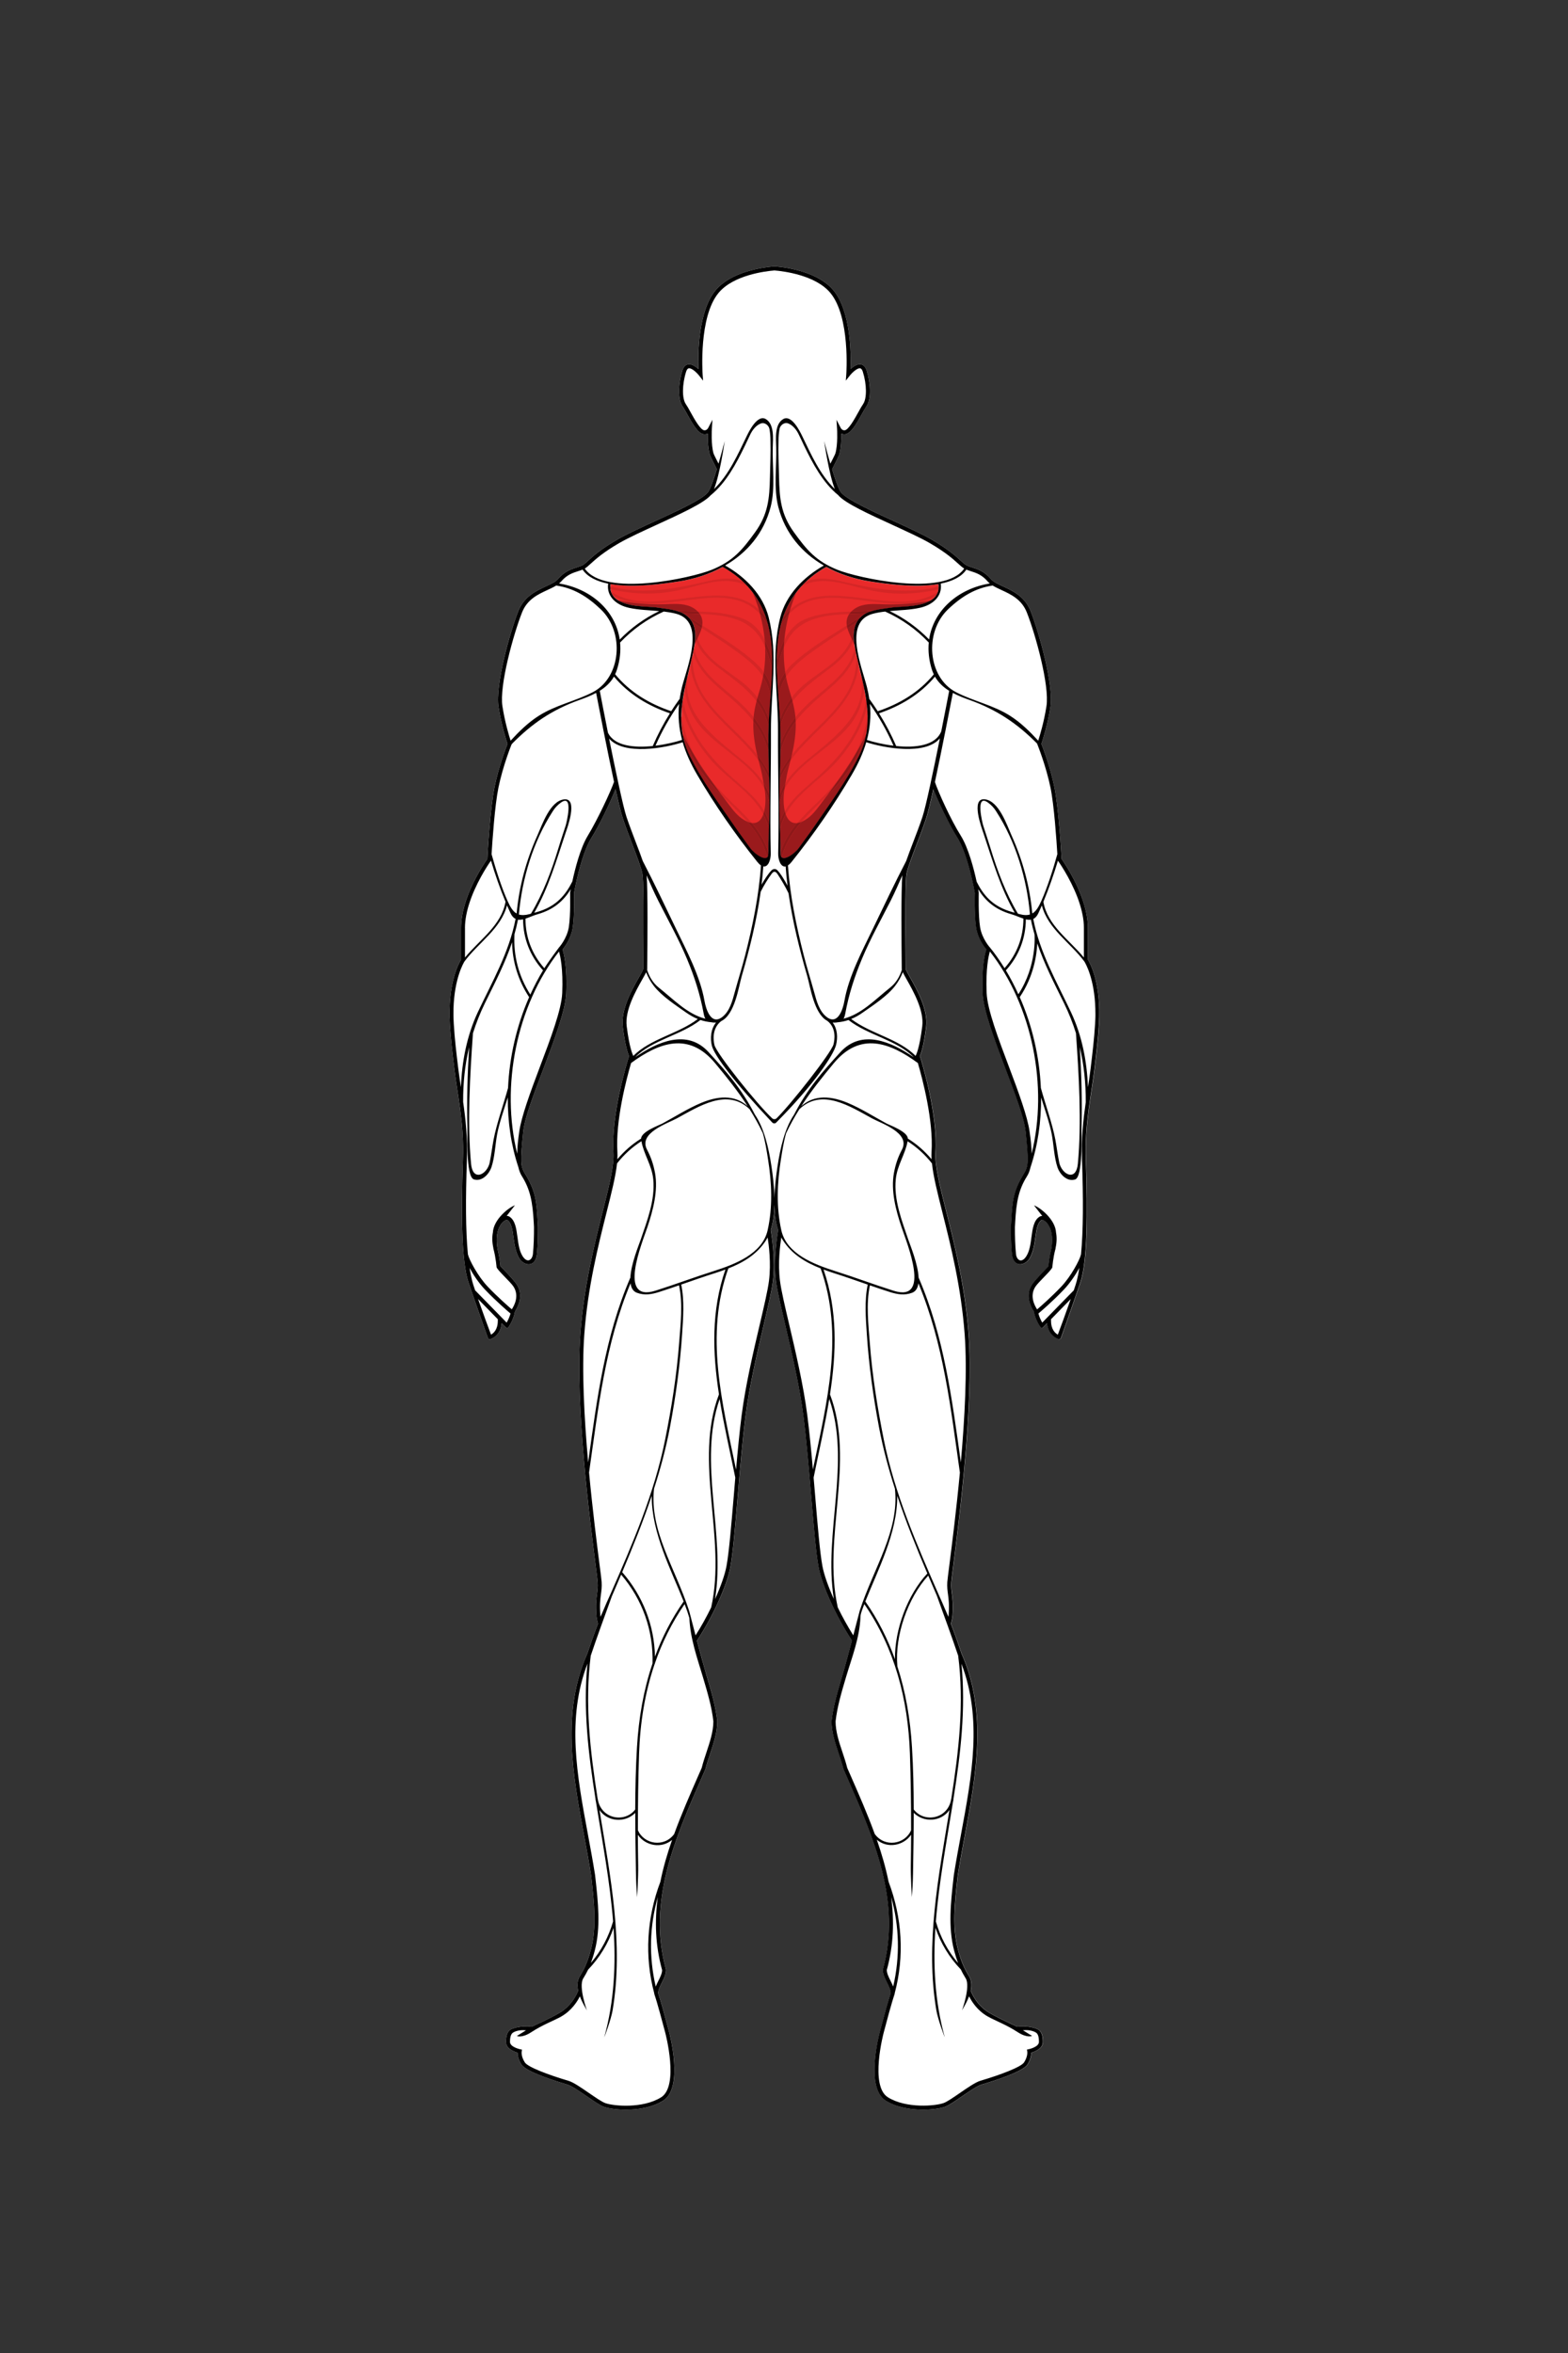 <?xml version="1.0" encoding="utf-8"?>
<!-- Generator: Adobe Illustrator 26.0.1, SVG Export Plug-In . SVG Version: 6.00 Build 0)  -->
<svg version="1.1" id="Layer_1" xmlns="http://www.w3.org/2000/svg" xmlns:xlink="http://www.w3.org/1999/xlink" x="0px" y="0px"
	 viewBox="0 0 432 648" style="enable-background:new 0 0 432 648;" xml:space="preserve">
<rect x="0" y="0" width="432" height="648" fill="#333333" stroke="none"/>
<style type="text/css">
	.st0{display:none;opacity:0.5;fill:none;stroke:#231F20;stroke-width:0.05;stroke-miterlimit:10;}
	.st1{fill:#FFFFFF;}
	.st2{fill:#E92A2A;}
	.st3{fill:#D52626;}
	.st4{fill:#9A1A1C;}
	.st5{fill:#8D1819;}
</style>
<path class="st0" d="M418.44,444.92c-2.94,1.51-8.31,5.17-9.04,17.27"/>
<g>
	<g id="White_00000021094159601099754920000007660171979430566028_">
		<path class="st1" d="M299.72,264.28v-8.71c0-8.5-6.36-17.76-7.25-19.02c-0.09-1.63-0.79-14-1.99-19.84
			c-1.13-5.51-3.16-10.79-3.57-11.85c0.32-0.94,1.7-5.12,2.49-10.22c0.92-5.87-3.07-20.28-5.46-26.35c-1.59-4.03-4.9-5.56-7.57-6.79
			c-1.44-0.66-2.69-1.24-3.39-2.06c-1.8-2.1-3.59-2.67-5.17-3.18c-0.41-0.13-0.82-0.26-1.2-0.42c-0.61-0.24-1.14-0.73-1.96-1.47
			c-1.38-1.25-3.47-3.15-7.93-5.74c-2.58-1.5-6.41-3.25-10.46-5.11c-6.07-2.78-12.95-5.93-14.55-7.92c-0.65-0.81-1.6-3.52-2.46-6.36
			c0.49-0.97,1.84-3.64,1.96-4.06c0.52-1.81,0.58-4.28,0.56-5.78c0.3,0.14,0.67,0.22,1.11,0.17c1.49-0.18,2.89-2.5,4.56-5.52
			c0.47-0.85,0.91-1.65,1.25-2.13c1.45-2.07,1.13-6.54,0.07-9.89c-0.31-0.98-0.83-1.54-1.56-1.68c-0.99-0.18-2.09,0.57-2.87,1.29
			c0.15-4.18,0.09-15.92-4.73-21.71c-4.15-4.98-12.46-6.22-15.6-6.52h-1.24c-3.15,0.3-11.45,1.54-15.6,6.52
			c-4.82,5.79-4.87,17.53-4.73,21.71c-0.78-0.72-1.87-1.47-2.87-1.29c-0.73,0.13-1.25,0.7-1.56,1.68c-1.06,3.35-1.37,7.82,0.07,9.89
			c0.34,0.49,0.78,1.28,1.25,2.13c1.67,3.02,3.07,5.34,4.56,5.52c0.44,0.05,0.81-0.03,1.11-0.17c-0.02,1.5,0.04,3.97,0.56,5.78
			c0.12,0.41,1.45,3.04,1.95,4.03c-0.87,2.85-1.81,5.58-2.47,6.39c-1.61,1.99-8.49,5.14-14.55,7.92c-4.05,1.86-7.88,3.61-10.46,5.11
			c-4.46,2.59-6.55,4.48-7.93,5.74c-0.81,0.74-1.35,1.23-1.96,1.47c-0.38,0.15-0.79,0.28-1.2,0.42c-1.58,0.51-3.37,1.08-5.17,3.18
			c-0.7,0.82-1.95,1.39-3.39,2.06c-2.66,1.23-5.98,2.76-7.57,6.79c-2.39,6.08-6.38,20.48-5.46,26.35c0.8,5.1,2.17,9.29,2.49,10.22
			c-0.42,1.06-2.44,6.34-3.57,11.85c-1.2,5.84-1.91,18.21-1.99,19.84c-0.9,1.26-7.25,10.52-7.25,19.02v8.71
			c-0.6,0.98-3.75,6.66-3.08,17.75c0.26,4.25,0.73,8.17,1.24,12.32c0.9,7.39,2.72,15.03,2.37,24.92
			c-0.53,15.08-0.4,27.99,1.47,33.73c0.81,2.47,5.18,14.88,5.38,15.4c0,0,0.17,0.57,0.72,0.4c0.03-0.01,2.79-0.79,3.09-4.42
			l1.15,1.17c0.2,0.21,0.54,0.18,0.71-0.05l0.05-0.08c0.09-0.12,1.37-1.95,1.76-4.24c0.81-1.25,2.46-4.43,0.47-7.47
			c-0.82-1.26-3.8-4.31-4.49-5.01c-0.05-0.63-0.25-2.59-0.78-4.72c-0.46-2.59-0.19-4.52,0.39-5.85c0.16-0.32,0.34-0.64,0.53-0.95
			c0.45-0.63,0.98-1.03,1.48-1.22c0.13-0.05,0.2-0.03,0.28,0.02c1.17,0.75,1.44,2.76,1.72,4.88c0.27,1.99,0.62,4,1.56,5.64
			c1.15,2.03,4.44,2.79,4.87-1.08c0.3-2.75,0.3-6.13,0.29-7.57l-0.08-1.45c-0.31-5.52-0.51-8.34-3.48-13.16
			c-1.3-2.11-1.32-3.29-0.5-11.5c0.4-4,2.96-10.52,5.58-17.43c2.98-7.9,6.07-16.06,6.27-20.79c0.31-7.34-0.66-10.98-1.01-12.04
			c0.62-0.74,2.35-3.04,2.81-6c0.55-3.45,0.38-9.44,0.36-9.59c0.02-0.1,1.83-10.45,4.81-15.19c2.2-3.5,5.18-9.72,6.63-13.42
			c0.81,3.67,1.52,6.65,1.99,8.05c0.74,2.21,1.67,4.67,2.58,7.05c1.29,3.39,2.52,6.6,2.83,8.27c0.31,1.64,0.39,9.97,0.24,24.75
			c-0.01,0.77-0.01,1.28-0.01,1.43c-0.03,0.28-0.65,1.39-1.21,2.37c-1.88,3.32-5.01,8.87-4.43,13.56c0.65,5.23,1.44,7.42,1.73,8.07
			c-0.59,1.89-4.97,16.2-4.3,26.52c0.23,3.6-1.18,9.22-2.97,16.33c-2.31,9.17-5.18,20.58-6.15,33.75
			c-1.44,19.48,2.66,51.48,4.2,63.53c0.33,2.58,0.55,4.28,0.58,4.8c0.08,1.27-0.04,2.15-0.18,3.17c-0.19,1.38-0.4,2.95-0.18,5.89
			c0.05,0.67,0.2,1.46,0.45,2.35c-1.09,2.81-2.08,5.61-2.94,8.2c-7.21,16.22-4,33.45-0.9,50.11c0.67,3.61,1.37,7.35,1.94,11
			l0.09,0.84c0.73,6.58,1.49,13.38-0.15,19.6c-0.83,3.15-1.7,4.99-2.35,6.13c0,0-0.01,0.01-0.01,0.01
			c-0.06,0.05-0.08,0.11-0.09,0.17c-0.15,0.26-0.29,0.49-0.4,0.68c-0.11,0.19-0.21,0.35-0.29,0.48c-0.66,1.19-0.66,2.54-0.38,3.85
			c-0.19,0.51-1.62,4.1-5.25,6.16c-3.41,1.93-6.46,3.22-7.55,3.76c-2.55-0.41-5.55,0.37-6.15,1.02c-0.46,0.49-0.93,1.25-0.93,3.15
			c0,1.84,2.21,2.68,3.2,2.96c0,0.66,0.16,1.87,1.06,3.27c1.29,2,9.28,4.53,12.66,5.52c1.15,0.34,3.38,1.87,5.35,3.22
			c1.85,1.27,3.6,2.47,4.67,2.88c1.09,0.41,3.4,0.81,6.11,0.81c3.32,0,7.23-0.59,10.26-2.48c5.71-3.57,1.78-18.39,1.61-19.02
			c-0.2-0.74-0.42-1.56-0.65-2.41c-0.71-2.68-1.52-5.71-2.34-8.17c0.03-0.93,0.51-1.9,1.03-2.93c0.56-1.12,1.14-2.29,1.14-3.5
			l-0.02-0.14c-5.16-18.58,2.5-36.05,9.92-52.94l0.95-2.18c0.36-1.43,0.84-2.89,1.32-4.3c0.96-2.89,1.96-5.88,1.96-8.92
			c-0.46-4.14-1.66-8.19-2.93-12.47c-0.76-2.54-1.77-6.29-2.67-9.7c4.41-6.72,8.29-15.26,9.22-20.35c0.7-3.79,1.3-10.97,2-19.27
			c0.62-7.34,1.32-15.66,2.17-22.3c1.05-8.2,3.22-17.45,4.97-24.89c1.19-5.09,2.22-9.48,2.56-12.13c0.75-5.86-0.34-12.74-0.59-14.17
			c0.68-2.1,0.97-4.49,1.03-6.92c0.06,2.43,0.35,4.82,1.03,6.92c-0.25,1.43-1.33,8.31-0.59,14.17c0.34,2.65,1.37,7.04,2.56,12.13
			c1.74,7.44,3.91,16.69,4.97,24.89c0.85,6.64,1.55,14.96,2.17,22.3c0.7,8.31,1.3,15.48,2,19.27c0.93,5.08,4.8,13.61,9.2,20.32
			c-0.94,3.56-1.98,7.42-2.67,9.73c-1.27,4.28-2.47,8.33-2.93,12.47c0,3.04,0.99,6.03,1.96,8.92c0.47,1.41,0.96,2.88,1.32,4.3
			l0.95,2.18c7.41,16.89,15.08,34.36,9.92,52.94l-0.02,0.14c0,1.21,0.58,2.38,1.14,3.5c0.51,1.03,1,2,1.03,2.93
			c-0.82,2.47-1.62,5.5-2.34,8.17c-0.23,0.86-0.45,1.68-0.65,2.41c-0.17,0.63-4.1,15.45,1.61,19.02c3.02,1.89,6.94,2.48,10.26,2.48
			c2.71,0,5.01-0.4,6.11-0.81c1.07-0.4,2.82-1.6,4.67-2.88c1.96-1.35,4.19-2.88,5.35-3.22c3.38-0.99,11.37-3.52,12.66-5.52
			c0.9-1.4,1.06-2.62,1.06-3.27c0.99-0.28,3.2-1.12,3.2-2.96c0-1.91-0.47-2.66-0.93-3.15c-0.61-0.65-3.6-1.43-6.15-1.02
			c-1.09-0.55-4.14-1.83-7.55-3.76c-3.63-2.06-5.06-5.65-5.25-6.16c0.28-1.31,0.27-2.67-0.38-3.85c-0.08-0.14-0.17-0.3-0.29-0.48
			c-0.12-0.19-0.25-0.42-0.4-0.68c-0.01-0.06-0.03-0.12-0.09-0.17c0,0-0.01-0.01-0.01-0.01c-0.64-1.15-1.52-2.99-2.35-6.13
			c-1.64-6.22-0.88-13.02-0.15-19.6l0.09-0.84c0.58-3.65,1.27-7.39,1.94-11c3.1-16.66,6.31-33.89-0.9-50.11
			c-0.86-2.59-1.85-5.38-2.93-8.19c0.25-0.89,0.41-1.69,0.46-2.36c0.21-2.94,0-4.51-0.18-5.89c-0.14-1.02-0.25-1.89-0.18-3.17
			c0.03-0.52,0.25-2.22,0.58-4.8c1.54-12.05,5.64-44.05,4.2-63.53c-0.97-13.17-3.84-24.58-6.15-33.75
			c-1.79-7.11-3.21-12.73-2.97-16.33c0.67-10.32-3.7-24.63-4.3-26.52c0.29-0.66,1.08-2.84,1.73-8.07
			c0.58-4.69-2.56-10.24-4.43-13.56c-0.55-0.98-1.18-2.09-1.21-2.37c0-0.15,0-0.66-0.01-1.43c-0.14-14.78-0.06-23.1,0.24-24.75
			c0.31-1.67,1.54-4.88,2.83-8.27c0.91-2.38,1.84-4.83,2.58-7.05c0.46-1.39,1.18-4.36,1.98-8.02c1.46,3.7,4.42,9.9,6.62,13.38
			c2.99,4.74,4.8,15.09,4.81,15.19c-0.01,0.15-0.18,6.14,0.36,9.59c0.47,2.97,2.19,5.26,2.81,6c-0.35,1.05-1.31,4.7-1.01,12.04
			c0.2,4.74,3.28,12.9,6.27,20.79c2.61,6.91,5.18,13.43,5.58,17.43c0.82,8.22,0.8,9.39-0.5,11.5c-2.97,4.82-3.17,7.64-3.48,13.16
			l-0.08,1.45c-0.01,1.44-0.02,4.82,0.29,7.57c0.43,3.87,3.72,3.1,4.87,1.08c0.94-1.65,1.29-3.66,1.56-5.64
			c0.29-2.12,0.56-4.13,1.72-4.88c0.08-0.05,0.15-0.07,0.28-0.02c0.51,0.19,1.03,0.59,1.48,1.22c0.19,0.32,0.37,0.64,0.53,0.95
			c0.58,1.33,0.85,3.26,0.39,5.85c-0.54,2.13-0.73,4.09-0.78,4.72c-0.69,0.71-3.67,3.75-4.49,5.01c-1.99,3.04-0.34,6.23,0.47,7.47
			c0.39,2.29,1.68,4.12,1.76,4.24l0.05,0.08c0.17,0.23,0.51,0.26,0.71,0.05l1.15-1.17c0.29,3.62,3.06,4.41,3.09,4.42
			c0.55,0.17,0.72-0.4,0.72-0.4c0.2-0.53,4.57-12.93,5.38-15.4c1.87-5.74,2-18.65,1.47-33.73c-0.35-9.89,1.48-17.53,2.37-24.92
			c0.5-4.15,0.98-8.07,1.24-12.32C303.47,270.94,300.33,265.26,299.72,264.28z"/>
	</g>
	<g id="Middle_and_lower_trapz_00000120520687447615594010000018098336184276114616_">
		<g>
			<path class="st2" d="M214.78,223.48c0.06,3.85,0.31,7.71,0.27,11.56c-0.04,3.03,3.95,0.03,4.97-1.41
				c1.41-1.99,2.89-3.92,4.27-5.93c4.31-6.31,8.98-12.51,12.37-19.39c4.69-9.49,1.4-18.39-0.73-27.97
				c-0.87-3.94-1.71-8.44,1.96-10.99c1.98-1.38,5.08-1.59,7.35-1.95c1.09-0.17,2.14-0.22,3.23-0.28c3.22-0.2,10.9-0.57,10.05-6.25
				c-6.59,1.13-15.06-0.16-18.84-0.74c-4.28-0.66-8.4-1.98-12.07-3.98c-6.26,3.47-10.68,8.77-12.5,15.95
				c-2.23,8.74-0.5,18.36-0.17,27.24C215.27,207.36,214.67,215.44,214.78,223.48"/>
			<path class="st3" d="M214.5,191.94c-0.07-0.88-0.13-1.77-0.2-2.66c0-0.01,0-0.03,0-0.04c0,0,0-0.01,0-0.01
				c0.06,0.9,0.13,1.79,0.2,2.69L214.5,191.94 M216.55,186.37c-0.08-0.43-0.15-0.86-0.22-1.29c0.62-0.86,1.35-1.67,2.19-2.45
				c3.98-3.63,8.82-6.66,13.5-9.58c0.42-0.26,0.85-0.53,1.27-0.79c0.04,0.25,0.09,0.49,0.16,0.74c-0.24,0.15-0.48,0.31-0.71,0.46
				c-3.09,1.98-6.28,4.02-9.73,6.56C220.02,182.23,217.93,184.26,216.55,186.37"/>
			<path class="st3" d="M248.4,163.48c-2.65,0-5.29-0.25-7.84-0.76c-1.43-0.28-2.88-0.66-4.41-1.06c-3.07-0.81-6.25-1.64-9.3-1.64
				c-2.31,0-4.29,0.48-6.06,1.46c0.44-0.48,0.9-0.94,1.37-1.39c1.33-0.51,2.72-0.75,4.23-0.75c2.17,0,4.4,0.51,6.76,1.05l0.36,0.08
				c4.98,1.13,10.34,2.18,15.86,2.18c3.2,0,6.23-0.35,9.25-1.06c0,0.24-0.01,0.47-0.04,0.69
				C255.16,163.08,251.74,163.48,248.4,163.48"/>
			<path class="st3" d="M215.08,172.31c0.02-0.08,0.04-0.15,0.06-0.22c0.17-0.67,0.36-1.32,0.57-1.95c0.01-0.01,0.01-0.01,0.02-0.02
				c-0.22,0.64-0.41,1.3-0.58,1.97c-0.02,0.06-0.03,0.13-0.05,0.2L215.08,172.31 M217.36,169.15c0.11-0.42,0.23-0.84,0.35-1.26
				c2.87-2.63,6.6-3.84,11.63-3.84c2.94,0,6.1,0.41,9.15,0.8c3.11,0.4,6.32,0.81,9.37,0.81c4.38,0,7.75-0.85,10.56-2.67
				c-0.13,0.4-0.31,0.77-0.54,1.09c-2.7,1.5-5.86,2.21-9.85,2.21h0c-3.1,0-6.36-0.43-9.5-0.84c-3.05-0.4-6.21-0.82-9.14-0.82
				C224.07,164.62,220.23,166.04,217.36,169.15"/>
			<path class="st3" d="M214.05,184.34c-0.02-0.85-0.04-1.71-0.03-2.56c0-0.01,0-0.01,0-0.02c-0.01,0.85,0,1.7,0.03,2.56
				L214.05,184.34 M215.96,178.31c0.03-0.7,0.07-1.39,0.14-2.09c1.33-2.59,3.19-4.71,6.01-5.83c3.99-1.58,8.25-1.83,12.41-1.96
				c-0.2,0.21-0.38,0.43-0.54,0.67c-1.11,0.04-2.23,0.1-3.34,0.19C222.07,170.02,218.29,172.87,215.96,178.31"/>
			<path class="st3" d="M215.35,236.08c-0.15-0.17-0.26-0.44-0.28-0.82C215.1,235.64,215.2,235.91,215.35,236.08
				C215.35,236.08,215.35,236.08,215.35,236.08 M219.65,226.66c1.5-1.78,3.21-3.44,5.02-5.19c0.53-0.51,1.07-1.04,1.61-1.58
				c1.9-1.87,3.57-3.71,5.01-5.54c-1.2,1.7-2.43,3.37-3.66,5.03c-0.57,0.57-1.15,1.14-1.71,1.69c-1.77,1.74-3.5,3.44-5.06,5.23
				C220.42,226.5,220.02,226.61,219.65,226.66 M235.23,208.42c1.83-3.4,3.03-6.94,3.73-10.84c0.01-0.08,0.05-0.14,0.11-0.19
				c0.02,1.21-0.04,2.42-0.19,3.63c-0.17,0.62-0.34,1.23-0.54,1.83C237.39,204.75,236.34,206.6,235.23,208.42"/>
			<path class="st3" d="M214.92,228.02c-0.01-0.43-0.03-0.87-0.04-1.3C214.89,227.16,214.9,227.59,214.92,228.02L214.92,228.02
				 M216.48,224.27c-0.1-0.28-0.18-0.58-0.25-0.88c1.85-3.13,4.49-5.44,7.25-7.85c0.78-0.68,1.59-1.39,2.4-2.13
				c7.28-6.66,11.35-13.24,12.79-20.66c0.1,0.65,0.18,1.29,0.24,1.94c-1.29,5.05-3.85,9.78-7.79,14.39
				c-1.86,2.17-4.05,4.06-6.17,5.89C221.64,217.82,218.47,220.56,216.48,224.27"/>
			<path class="st3" d="M214.88,214.5c0.01-0.54,0.03-1.07,0.04-1.6c0,0,0-0.01,0.01-0.01C214.91,213.42,214.9,213.96,214.88,214.5
				C214.88,214.49,214.88,214.5,214.88,214.5 M217.79,209.46c0.13-0.52,0.26-1.04,0.38-1.57c1.95-2.45,4.24-4.69,6.48-6.89
				c6.03-5.92,11.72-11.52,11.26-20.38l0.06-0.17c0.19,0.84,0.38,1.68,0.58,2.51c-0.58,7.78-6.05,13.16-11.35,18.38
				C222.59,203.9,219.91,206.53,217.79,209.46"/>
			<path class="st3" d="M215,199.98c-0.01-0.21-0.01-0.43-0.02-0.64c-0.02-0.44-0.04-0.87-0.06-1.31c0,0,0-0.01,0.01-0.01
				c0.02,0.45,0.04,0.89,0.06,1.33c0.01,0.21,0.01,0.41,0.02,0.62C215.01,199.96,215,199.97,215,199.98 M218.35,193.14
				c-0.08-0.33-0.17-0.66-0.27-0.99c1.26-1.66,2.79-3.17,4.59-4.55c0.91-0.7,1.86-1.38,2.78-2.04c3.7-2.64,7.51-5.37,9.16-9.72
				c0.13,0.28,0.26,0.56,0.39,0.84c-1.43,3.33-4.05,5.65-6.74,7.66l-0.56,0.42C224.1,187.45,220.79,189.91,218.35,193.14"/>
			<path class="st3" d="M215.04,207.08c0.01-0.77,0.02-1.54,0.02-2.31c0-0.01,0-0.01,0.01-0.02c0,0.77-0.01,1.54-0.02,2.3
				C215.05,207.06,215.05,207.07,215.04,207.08 M219.22,198.65c-0.02-0.37-0.04-0.75-0.07-1.12c1.27-1.59,2.79-3.16,4.59-4.75
				c0.82-0.73,1.68-1.44,2.51-2.14c3.99-3.34,8.11-6.78,9.31-12.18c0.09,0.48,0.19,0.95,0.29,1.42c-1.42,4.48-4.77,7.59-8.09,10.4
				C224.44,193.08,221.5,195.7,219.22,198.65"/>
			<path class="st3" d="M214.78,221.45c0-0.88,0.01-1.76,0.02-2.64c0,0,0-0.01,0-0.01C214.78,219.68,214.78,220.56,214.78,221.45
				L214.78,221.45 M216.13,217.34c0.09-0.58,0.18-1.16,0.28-1.73c1.64-2.54,3.88-4.6,6.02-6.37c0.6-0.5,1.21-0.99,1.82-1.49
				c7.24-5.91,14.72-12.02,13.01-21.89c0.3,1.24,0.58,2.47,0.83,3.69c-0.24,3.96-1.85,7.79-4.68,11c-2.03,2.31-4.67,4.38-7.22,6.37
				C222.27,209.99,218.25,213.14,216.13,217.34"/>
			<path class="st4" d="M235.41,177.57c-0.14-0.3-0.27-0.59-0.41-0.89c0.08-0.19,0.16-0.39,0.24-0.6
				C235.27,176.58,235.33,177.07,235.41,177.57 M234.61,175.84c-0.07-0.15-0.14-0.3-0.21-0.46c-0.35-0.77-0.71-1.56-0.94-2.38
				c0.86-0.55,1.73-1.11,2.61-1.68c-0.38,0.68-0.62,1.41-0.75,2.18c-0.06,0.05-0.09,0.11-0.11,0.19
				C235.07,174.45,234.87,175.16,234.61,175.84 M233.3,172.27c-0.08-0.52-0.09-1.04,0-1.57c0.11-0.58,0.34-1.12,0.66-1.6
				c0.69-0.03,1.38-0.05,2.06-0.07c0.83-0.02,1.68-0.05,2.53-0.08c-0.02,0.01-0.05,0.02-0.07,0.04c-0.01,0-0.01,0-0.02,0
				c-0.06,0-0.12,0.02-0.17,0.05C236.69,170.13,234.99,171.21,233.3,172.27 M234.51,168.44c0.8-0.82,1.88-1.42,2.99-1.72
				c1.09-0.3,2.21-0.38,3.34-0.38c0.91,0,1.82,0.05,2.73,0.08c0.65,0.02,1.3,0.03,1.94,0.03c2.96,0,5.93-0.23,8.86-0.69
				c0.59-0.09,1.38-0.22,2.12-0.42c-1.5,0.94-3.57,1.36-5.38,1.57c-0.99,0.11-1.91,0.17-2.61,0.21c-0.57,0.03-1.14,0.07-1.7,0.11
				c-0.26,0.02-0.52,0.04-0.78,0.07c-0.25,0.03-0.51,0.06-0.76,0.1c-1.05,0.17-2.27,0.3-3.47,0.53c-0.39,0.08-0.78,0.16-1.16,0.26
				c-1.66,0.12-3.34,0.17-4.97,0.22C235.28,168.41,234.9,168.42,234.51,168.44"/>
			<path class="st5" d="M233.46,173.01c-0.07-0.25-0.12-0.49-0.16-0.74c1.69-1.06,3.39-2.14,5-3.23c0.05-0.04,0.11-0.05,0.17-0.05
				c0.01,0,0.01,0,0.02,0c-0.2,0.11-0.4,0.23-0.58,0.36c-0.82,0.57-1.42,1.24-1.84,1.98C235.19,171.9,234.32,172.46,233.46,173.01"
				/>
			<path class="st5" d="M233.97,169.1c0.16-0.24,0.34-0.46,0.54-0.67c0.38-0.01,0.77-0.02,1.15-0.03c1.63-0.05,3.31-0.1,4.97-0.22
				c-0.74,0.19-1.45,0.44-2.08,0.77c-0.85,0.04-1.7,0.06-2.53,0.08C235.35,169.06,234.66,169.08,233.97,169.1"/>
			<path class="st5" d="M235,176.68c-0.13-0.28-0.26-0.56-0.39-0.84c0.26-0.68,0.46-1.39,0.6-2.15c0.01-0.08,0.05-0.14,0.11-0.19
				c-0.14,0.83-0.15,1.7-0.08,2.58C235.16,176.29,235.08,176.49,235,176.68"/>
			<path class="st4" d="M215.99,236.34c-0.03,0-0.07,0-0.1,0c-0.05,0-0.09-0.01-0.13-0.02c-0.16-0.04-0.3-0.11-0.41-0.23
				c1.01-3.83,3.04-6.92,5.51-9.77c0.34-0.15,0.71-0.34,1.1-0.58c1.67-1.04,2.9-2.65,4.08-4.22c0.53-0.71,1.06-1.42,1.59-2.13
				c1.41-1.41,2.81-2.87,4.08-4.41c2.97-3.61,5.19-7.68,6.63-12.12c0.13-0.26,0.26-0.52,0.38-0.79c-0.36,2.06-1,4.14-2.04,6.24
				c-3.39,6.88-8.06,13.08-12.37,19.39c-1.38,2.02-2.86,3.94-4.27,5.93C219.33,234.61,217.23,236.34,215.99,236.34 M215.07,234.68
				c0-0.16,0-0.32,0-0.47c0-2.06-0.07-4.12-0.15-6.18c0.06-0.04,0.11-0.1,0.13-0.18c0.36-1.29,0.84-2.47,1.43-3.57
				c0.5,1.4,1.36,2.41,2.76,2.41c0.13,0,0.27-0.01,0.41-0.03C217.7,228.96,216.1,231.48,215.07,234.68 M214.86,226.27
				c-0.03-0.93-0.06-1.87-0.07-2.8c0-0.08,0-0.16,0-0.23c-0.01-0.6-0.01-1.2-0.01-1.79l0.07-0.37c0.25-1.34,0.69-2.58,1.28-3.74
				c-0.01,0.07-0.02,0.15-0.04,0.22c-0.25,1.57-0.32,3.92,0.13,5.83C215.7,224.28,215.24,225.23,214.86,226.27 M214.8,218.8
				c0.02-1.44,0.05-2.87,0.09-4.31c0.04-0.04,0.08-0.08,0.1-0.14c0.73-1.74,1.69-3.36,2.8-4.9c-0.15,0.59-0.31,1.17-0.46,1.75
				c-0.4,1.47-0.68,2.92-0.92,4.39C215.76,216.59,215.21,217.66,214.8,218.8 M231.29,214.35c1.37-1.94,2.7-3.92,3.94-5.94
				C234.15,210.43,232.84,212.39,231.29,214.35 M214.92,212.88c0.05-1.94,0.1-3.89,0.13-5.83c0.83-3.24,2.28-5.94,4.17-8.4
				c0.13,3.1-0.36,6.21-1.05,9.24C216.92,209.46,215.8,211.11,214.92,212.88 M215.07,204.75c0-1.6-0.01-3.2-0.06-4.79
				c0.73-2.68,1.88-4.89,3.34-6.81c0.34,1.33,0.62,2.67,0.77,4.03c0.01,0.12,0.03,0.24,0.04,0.36
				C217.3,199.84,215.98,202.2,215.07,204.75 M214.93,198.01c-0.1-2-0.26-4.04-0.42-6.09l0.02-0.16c0.28-1.94,0.92-3.69,2.02-5.38
				c0.22,1.17,0.51,2.34,0.86,3.5c0.23,0.76,0.46,1.51,0.67,2.28C216.73,193.93,215.68,195.87,214.93,198.01 M214.31,189.23
				c0-0.04-0.01-0.08-0.01-0.12c-0.06-0.8-0.11-1.6-0.15-2.41c-0.04-0.79-0.07-1.58-0.1-2.37l0.1-0.39c0.53-2.12,1.1-3.99,1.81-5.63
				c-0.08,2.26,0.03,4.52,0.37,6.77C215.42,186.36,214.74,187.74,214.31,189.23 M214.03,181.77c0.03-3.22,0.31-6.41,1.07-9.49
				l0.02-0.04c0.68-1.17,1.42-2.21,2.24-3.1c-0.62,2.34-1.05,4.7-1.27,7.08C215.22,177.92,214.57,179.82,214.03,181.77
				 M215.73,170.11c0.87-2.55,2.1-4.84,3.63-6.87c-0.47,1.07-0.87,2.18-1.24,3.33c-0.14,0.44-0.28,0.87-0.41,1.31
				C217,168.54,216.34,169.28,215.73,170.11"/>
			<path class="st5" d="M214.51,191.92c-0.07-0.89-0.14-1.79-0.2-2.69c0.44-1.49,1.11-2.87,2.03-4.14c0.07,0.43,0.14,0.86,0.22,1.29
				c-1.1,1.69-1.74,3.44-2.02,5.38L214.51,191.92"/>
			<path class="st5" d="M215.1,172.28c0.02-0.06,0.03-0.13,0.05-0.2c0.17-0.68,0.37-1.33,0.58-1.97c0.61-0.83,1.27-1.57,1.98-2.22
				c-0.12,0.42-0.24,0.84-0.35,1.26c-0.82,0.89-1.57,1.92-2.24,3.1L215.1,172.28"/>
			<path class="st5" d="M214.05,184.33c-0.02-0.85-0.03-1.71-0.03-2.56c0.54-1.95,1.19-3.85,2.07-5.54
				c-0.06,0.7-0.11,1.39-0.14,2.09c-0.7,1.64-1.27,3.51-1.81,5.63L214.05,184.33"/>
			<path class="st5" d="M215.35,236.08c-0.15-0.17-0.26-0.44-0.28-0.81c0-0.07-0.01-0.15-0.01-0.23c0-0.12,0-0.24,0-0.36
				c1.03-3.2,2.63-5.71,4.58-8.02c0.37-0.05,0.77-0.16,1.21-0.35C218.39,229.16,216.37,232.25,215.35,236.08 M227.63,219.38
				c1.24-1.66,2.47-3.33,3.66-5.03c1.55-1.96,2.86-3.93,3.94-5.94c1.11-1.82,2.16-3.67,3.1-5.57c-1.43,4.45-3.65,8.51-6.63,12.12
				C230.44,216.51,229.04,217.97,227.63,219.38"/>
			<path class="st5" d="M214.92,228.02c-0.02-0.43-0.03-0.87-0.05-1.3c-0.01-0.15-0.01-0.3-0.01-0.45c0.38-1.04,0.84-2,1.36-2.89
				c0.07,0.31,0.16,0.6,0.25,0.88c-0.59,1.1-1.07,2.28-1.43,3.57C215.03,227.92,214.98,227.98,214.92,228.02"/>
			<path class="st5" d="M214.88,214.49c0.01-0.54,0.03-1.07,0.04-1.61c0.88-1.77,1.99-3.42,3.24-4.99
				c-0.12,0.52-0.25,1.05-0.38,1.57c-1.11,1.54-2.08,3.16-2.8,4.9C214.96,214.41,214.93,214.46,214.88,214.49"/>
			<path class="st5" d="M215.01,199.96c-0.01-0.21-0.01-0.41-0.02-0.62c-0.02-0.44-0.04-0.89-0.06-1.33
				c0.75-2.13,1.8-4.08,3.16-5.86c0.09,0.33,0.18,0.66,0.27,0.99C216.89,195.07,215.73,197.27,215.01,199.96"/>
			<path class="st5" d="M215.05,207.05c0.01-0.77,0.02-1.54,0.02-2.3c0.91-2.55,2.23-4.91,4.08-7.21c0.03,0.37,0.06,0.75,0.07,1.12
				C217.33,201.11,215.88,203.81,215.05,207.05"/>
			<path class="st5" d="M214.78,221.44c0-0.88,0.01-1.76,0.02-2.64c0.42-1.15,0.97-2.21,1.61-3.2c-0.1,0.57-0.19,1.15-0.28,1.73
				c-0.59,1.16-1.03,2.4-1.28,3.74L214.78,221.44"/>
		</g>
		<g>
			<path class="st2" d="M211.99,223.46c-0.06,3.85-0.31,7.71-0.27,11.56c0.04,3.03-3.95,0.03-4.97-1.41
				c-1.41-1.99-2.89-3.92-4.27-5.93c-4.31-6.31-8.98-12.51-12.37-19.39c-4.69-9.49-1.4-18.39,0.73-27.97
				c0.87-3.94,1.71-8.44-1.96-10.99c-1.98-1.38-5.08-1.59-7.35-1.95c-1.09-0.17-2.14-0.22-3.23-0.28c-3.22-0.2-10.9-0.57-10.05-6.25
				c6.59,1.13,15.06-0.16,18.84-0.74c4.28-0.66,8.4-1.98,12.07-3.98c6.26,3.47,10.68,8.77,12.5,15.95
				c2.23,8.74,0.5,18.36,0.17,27.24C211.5,207.34,212.11,215.42,211.99,223.46"/>
			<path class="st3" d="M212.27,191.92l0-0.02c0.07-0.89,0.14-1.79,0.2-2.69c0,0,0,0.01,0,0.01c0,0.01,0,0.03,0,0.04
				C212.41,190.15,212.34,191.04,212.27,191.92 M210.22,186.35c-1.38-2.11-3.47-4.14-6.47-6.35c-3.44-2.54-6.64-4.58-9.73-6.56
				c-0.24-0.15-0.47-0.31-0.71-0.46c0.07-0.25,0.12-0.49,0.16-0.74c0.42,0.27,0.85,0.53,1.27,0.79c4.68,2.92,9.53,5.95,13.5,9.58
				c0.84,0.77,1.57,1.59,2.19,2.45C210.38,185.5,210.3,185.93,210.22,186.35"/>
			<path class="st3" d="M178.38,163.46c2.65,0,5.29-0.25,7.84-0.76c1.43-0.28,2.88-0.66,4.41-1.06c3.07-0.81,6.25-1.64,9.3-1.64
				c2.31,0,4.29,0.48,6.06,1.46c-0.44-0.48-0.9-0.94-1.37-1.39c-1.33-0.51-2.72-0.75-4.23-0.75c-2.17,0-4.4,0.51-6.76,1.05
				l-0.36,0.08c-4.98,1.13-10.34,2.18-15.86,2.18c-3.2,0-6.23-0.35-9.25-1.06c0,0.24,0.01,0.47,0.04,0.69
				C171.62,163.06,175.04,163.46,178.38,163.46"/>
			<path class="st3" d="M211.69,172.29l-0.01-0.03c-0.02-0.06-0.03-0.13-0.05-0.2c-0.17-0.68-0.37-1.33-0.58-1.97
				c0.01,0.01,0.01,0.01,0.02,0.02c0.21,0.63,0.41,1.28,0.57,1.95C211.65,172.14,211.67,172.21,211.69,172.29 M209.41,169.13
				c-2.87-3.11-6.71-4.53-12.03-4.53c-2.93,0-6.09,0.42-9.14,0.82c-3.14,0.41-6.4,0.84-9.5,0.84h0c-3.99,0-7.15-0.7-9.85-2.21
				c-0.23-0.33-0.42-0.69-0.54-1.09c2.81,1.82,6.18,2.67,10.56,2.67c3.05,0,6.26-0.41,9.37-0.81c3.05-0.39,6.21-0.8,9.15-0.8
				c5.03,0,8.76,1.21,11.63,3.84C209.19,168.29,209.3,168.71,209.41,169.13"/>
			<path class="st3" d="M212.72,184.32l0-0.01c0.02-0.85,0.03-1.71,0.03-2.56c0,0,0,0.01,0,0.02
				C212.76,182.62,212.75,183.47,212.72,184.32 M210.82,178.29c-2.34-5.44-6.12-8.29-14.67-9.02c-1.11-0.09-2.23-0.15-3.34-0.19
				c-0.16-0.24-0.34-0.46-0.54-0.67c4.16,0.13,8.42,0.38,12.41,1.96c2.82,1.12,4.68,3.24,6.01,5.83
				C210.74,176.9,210.79,177.6,210.82,178.29"/>
			<path class="st3" d="M211.42,236.06C211.42,236.06,211.42,236.06,211.42,236.06c0.15-0.17,0.25-0.44,0.28-0.82
				C211.68,235.63,211.58,235.89,211.42,236.06 M207.13,226.64c-0.37-0.05-0.77-0.16-1.21-0.35c-1.56-1.79-3.29-3.5-5.06-5.23
				c-0.57-0.56-1.14-1.12-1.71-1.69c-1.24-1.66-2.47-3.33-3.66-5.03c1.45,1.83,3.11,3.67,5.01,5.54c0.55,0.54,1.08,1.06,1.61,1.58
				C203.92,223.2,205.63,224.86,207.13,226.64 M191.55,208.4c-1.11-1.82-2.16-3.67-3.1-5.57c-0.19-0.6-0.37-1.21-0.54-1.83
				c-0.15-1.21-0.21-2.42-0.19-3.63c0.05,0.04,0.09,0.11,0.11,0.19C188.52,201.46,189.71,205,191.55,208.4"/>
			<path class="st3" d="M211.86,228L211.86,228c0.01-0.43,0.03-0.87,0.04-1.3C211.89,227.14,211.87,227.57,211.86,228 M210.3,224.25
				c-1.99-3.71-5.16-6.45-8.47-9.3c-2.12-1.83-4.31-3.72-6.17-5.89c-3.94-4.61-6.5-9.34-7.79-14.39c0.06-0.65,0.15-1.29,0.24-1.94
				c1.44,7.42,5.51,14,12.79,20.66c0.81,0.74,1.62,1.44,2.4,2.13c2.76,2.41,5.4,4.72,7.25,7.85
				C210.48,223.68,210.4,223.97,210.3,224.25"/>
			<path class="st3" d="M211.9,214.48C211.89,214.48,211.89,214.48,211.9,214.48c-0.02-0.54-0.03-1.08-0.05-1.62
				c0,0,0,0.01,0.01,0.01C211.87,213.41,211.88,213.94,211.9,214.48 M208.98,209.44c-2.12-2.93-4.8-5.56-7.41-8.13
				c-5.31-5.22-10.78-10.6-11.35-18.38c0.2-0.83,0.4-1.67,0.58-2.51l0.06,0.17c-0.46,8.87,5.23,14.46,11.26,20.38
				c2.24,2.2,4.53,4.45,6.48,6.89C208.73,208.4,208.85,208.92,208.98,209.44"/>
			<path class="st3" d="M211.77,199.96c0-0.01,0-0.01,0-0.02c0.01-0.21,0.01-0.41,0.02-0.62c0.02-0.44,0.04-0.89,0.06-1.33
				c0,0,0,0.01,0.01,0.01c-0.02,0.44-0.04,0.88-0.06,1.31C211.79,199.53,211.78,199.74,211.77,199.96 M208.43,193.12
				c-2.45-3.23-5.75-5.69-9.35-8.38l-0.56-0.42c-2.69-2.01-5.31-4.33-6.74-7.66c0.13-0.28,0.26-0.56,0.39-0.84
				c1.65,4.35,5.46,7.08,9.16,9.72c0.92,0.66,1.88,1.34,2.78,2.04c1.8,1.38,3.33,2.9,4.59,4.55
				C208.6,192.46,208.51,192.79,208.43,193.12"/>
			<path class="st3" d="M211.73,207.06c0-0.01,0-0.02-0.01-0.03c-0.01-0.77-0.02-1.54-0.02-2.3c0,0.01,0,0.01,0.01,0.02
				C211.71,205.52,211.72,206.29,211.73,207.06 M207.55,198.63c-2.28-2.96-5.22-5.57-8.53-8.37c-3.33-2.81-6.67-5.92-8.09-10.4
				c0.1-0.47,0.2-0.94,0.29-1.42c1.2,5.4,5.32,8.84,9.31,12.18c0.83,0.69,1.69,1.41,2.51,2.14c1.8,1.59,3.32,3.16,4.59,4.75
				C207.59,197.89,207.57,198.26,207.55,198.63"/>
			<path class="st3" d="M212,221.43L212,221.43c0-0.89-0.01-1.77-0.02-2.65c0,0,0,0.01,0,0.01C211.99,219.67,212,220.55,212,221.43
				 M210.65,217.32c-2.12-4.2-6.14-7.35-10.06-10.42c-2.55-2-5.18-4.07-7.22-6.37c-2.83-3.21-4.45-7.04-4.68-11
				c0.25-1.23,0.54-2.46,0.83-3.69c-1.71,9.87,5.77,15.98,13.01,21.89c0.61,0.5,1.22,1,1.82,1.49c2.14,1.77,4.38,3.84,6.02,6.37
				C210.46,216.16,210.56,216.73,210.65,217.32"/>
			<path class="st4" d="M191.37,177.55c0.08-0.5,0.14-0.99,0.17-1.48c0.08,0.2,0.15,0.4,0.24,0.6
				C191.64,176.96,191.5,177.25,191.37,177.55 M192.17,175.82c-0.26-0.68-0.46-1.39-0.6-2.15c-0.01-0.08-0.05-0.14-0.11-0.19
				c-0.13-0.77-0.36-1.51-0.75-2.18c0.88,0.58,1.75,1.14,2.61,1.68c-0.22,0.81-0.58,1.61-0.94,2.38
				C192.31,175.52,192.23,175.67,192.17,175.82 M193.47,172.25c-1.69-1.06-3.39-2.14-5-3.23c-0.05-0.04-0.11-0.05-0.17-0.05
				c-0.01,0-0.01,0-0.02,0c-0.02-0.01-0.04-0.02-0.07-0.04c0.85,0.04,1.7,0.06,2.53,0.08c0.68,0.02,1.37,0.04,2.06,0.07
				c0.33,0.48,0.56,1.02,0.66,1.6C193.57,171.2,193.56,171.73,193.47,172.25 M192.26,168.42c-0.38-0.01-0.77-0.02-1.15-0.03
				c-1.63-0.05-3.31-0.1-4.97-0.22c-0.38-0.1-0.77-0.18-1.16-0.26c-1.21-0.23-2.43-0.37-3.47-0.53c-0.26-0.04-0.51-0.07-0.76-0.1
				c-0.26-0.03-0.52-0.05-0.78-0.07c-0.56-0.04-1.12-0.08-1.7-0.11c-0.7-0.04-1.62-0.09-2.61-0.21c-1.81-0.21-3.88-0.62-5.38-1.57
				c0.75,0.2,1.53,0.33,2.12,0.42c2.93,0.46,5.89,0.69,8.86,0.69c0.65,0,1.3-0.01,1.94-0.03c0.91-0.03,1.82-0.08,2.73-0.08
				c1.13,0,2.26,0.08,3.34,0.38C190.39,167,191.47,167.59,192.26,168.42"/>
			<path class="st5" d="M193.31,172.99c0.07-0.25,0.12-0.49,0.16-0.74c-1.69-1.06-3.39-2.14-5-3.23c-0.05-0.04-0.11-0.05-0.17-0.05
				c-0.01,0-0.01,0-0.02,0c0.2,0.11,0.4,0.23,0.58,0.36c0.82,0.57,1.42,1.24,1.84,1.98C191.59,171.88,192.46,172.44,193.31,172.99"
				/>
			<path class="st5" d="M192.81,169.08c-0.16-0.24-0.34-0.46-0.54-0.67c-0.38-0.01-0.77-0.02-1.15-0.03
				c-1.63-0.05-3.31-0.1-4.97-0.22c0.74,0.19,1.45,0.44,2.08,0.77c0.85,0.04,1.7,0.06,2.53,0.08
				C191.43,169.04,192.12,169.06,192.81,169.08"/>
			<path class="st5" d="M191.78,176.66c0.13-0.28,0.26-0.56,0.39-0.84c-0.26-0.68-0.46-1.39-0.6-2.15
				c-0.01-0.08-0.05-0.14-0.11-0.19c0.14,0.83,0.15,1.7,0.08,2.58C191.61,176.27,191.69,176.47,191.78,176.66"/>
			<path class="st4" d="M210.77,236.42c-1.24,0-3.38-1.77-4.08-2.76c-1.41-1.99-2.92-3.92-4.3-5.93
				c-4.31-6.31-8.97-12.48-12.36-19.35c-1.04-2.11-1.68-4.37-2.03-6.43c0.13,0.26,0.31,0.62,0.44,0.88
				c1.43,4.45,3.65,8.51,6.63,12.12c1.27,1.54,2.67,3,4.08,4.41c0.53,0.71,1.06,1.42,1.59,2.13c1.18,1.58,2.41,3.19,4.08,4.22
				c0.39,0.24,0.75,0.43,1.1,0.58c2.47,2.85,4.49,5.93,5.51,9.77c-0.11,0.12-0.26,0.3-0.42,0.34c-0.04,0.01-0.09,0.02-0.13,0.02
				 M211.71,234.66c-1.03-3.2-2.63-5.71-4.58-8.02c0.14,0.02,0.28,0.03,0.41,0.03c1.4,0,2.26-1.01,2.76-2.41
				c0.59,1.1,1.07,2.28,1.43,3.57c0.02,0.08,0.07,0.14,0.13,0.18c-0.07,2.06-0.15,4.12-0.15,6.18
				C211.71,234.34,211.71,234.5,211.71,234.66 M211.92,226.25c-0.38-1.04-0.84-2-1.36-2.89c0.45-1.92,0.38-4.26,0.13-5.83
				c-0.01-0.07-0.02-0.15-0.04-0.22c0.59,1.16,1.03,2.4,1.28,3.74l0.07,0.37c0,0.6,0,1.2-0.01,1.79c0,0.08,0,0.16,0,0.23
				C211.97,224.39,211.94,225.32,211.92,226.25 M211.98,218.78c-0.42-1.15-0.97-2.21-1.61-3.2c-0.25-1.47-0.52-2.92-0.92-4.39
				c-0.16-0.58-0.31-1.17-0.46-1.75c1.11,1.54,2.08,3.16,2.8,4.9c0.02,0.05,0.06,0.1,0.1,0.14
				C211.93,215.91,211.96,217.35,211.98,218.78 M195.48,214.33c-1.55-1.96-2.86-3.93-3.94-5.94
				C192.79,210.42,194.11,212.39,195.48,214.33 M211.85,212.86c-0.88-1.77-1.99-3.42-3.24-4.99c-0.7-3.03-1.18-6.14-1.05-9.24
				c1.9,2.46,3.34,5.16,4.17,8.4C211.75,208.98,211.8,210.92,211.85,212.86 M211.7,204.73c-0.91-2.55-2.23-4.91-4.08-7.21
				c0.01-0.12,0.02-0.24,0.04-0.36c0.15-1.37,0.42-2.71,0.77-4.03c1.46,1.93,2.62,4.13,3.34,6.81
				C211.72,201.53,211.7,203.13,211.7,204.73 M211.85,197.99c-0.75-2.13-1.8-4.08-3.16-5.86c0.21-0.76,0.44-1.52,0.67-2.28
				c0.35-1.16,0.64-2.33,0.86-3.5c1.1,1.69,1.74,3.44,2.02,5.38l0.02,0.16C212.11,193.95,211.95,195.98,211.85,197.99
				 M212.47,189.21c-0.44-1.49-1.11-2.87-2.03-4.14c0.34-2.25,0.46-4.52,0.37-6.77c0.7,1.64,1.27,3.51,1.81,5.63l0.1,0.39
				c-0.02,0.79-0.06,1.58-0.1,2.37c-0.04,0.8-0.09,1.61-0.15,2.41C212.47,189.13,212.47,189.17,212.47,189.21 M212.75,181.75
				c-0.54-1.95-1.19-3.85-2.07-5.54c-0.22-2.37-0.65-4.74-1.27-7.08c0.82,0.89,1.57,1.92,2.24,3.1l0.02,0.04
				C212.44,175.34,212.72,178.53,212.75,181.75 M211.04,170.09c-0.61-0.83-1.27-1.57-1.98-2.22c-0.13-0.44-0.26-0.88-0.41-1.31
				c-0.37-1.15-0.78-2.26-1.24-3.33C208.95,165.26,210.17,167.54,211.04,170.09"/>
			<path class="st5" d="M212.27,191.9c0.07-0.89,0.14-1.79,0.2-2.69c-0.44-1.49-1.11-2.87-2.03-4.14c-0.07,0.43-0.14,0.86-0.22,1.29
				c1.1,1.69,1.74,3.44,2.02,5.38L212.27,191.9"/>
			<path class="st5" d="M211.68,172.26c-0.02-0.06-0.03-0.13-0.05-0.2c-0.17-0.68-0.37-1.33-0.58-1.97
				c-0.61-0.83-1.27-1.57-1.98-2.22c0.12,0.42,0.24,0.84,0.35,1.26c0.82,0.89,1.57,1.92,2.24,3.1L211.68,172.26"/>
			<path class="st5" d="M212.72,184.31c0.02-0.85,0.03-1.71,0.03-2.56c-0.54-1.95-1.19-3.85-2.07-5.54c0.06,0.7,0.11,1.39,0.14,2.09
				c0.7,1.64,1.27,3.51,1.81,5.63L212.72,184.31"/>
			<path class="st5" d="M211.42,236.06c-1.01-3.83-3.04-6.92-5.51-9.77c0.44,0.19,0.84,0.3,1.21,0.35c1.95,2.31,3.55,4.82,4.58,8.02
				c0,0.12,0,0.24,0,0.36c0,0.08,0,0.16-0.01,0.23C211.68,235.62,211.58,235.89,211.42,236.06 M199.15,219.36
				c-1.41-1.41-2.81-2.87-4.08-4.41c-2.97-3.61-5.19-7.68-6.63-12.12c0.94,1.9,1.99,3.75,3.1,5.57c1.08,2.01,2.39,3.97,3.94,5.94
				C196.68,216.03,197.91,217.7,199.15,219.36"/>
			<path class="st5" d="M211.85,228c0.02-0.43,0.03-0.87,0.05-1.3c0.01-0.15,0.01-0.3,0.01-0.45c-0.38-1.04-0.84-2-1.36-2.89
				c-0.07,0.31-0.16,0.6-0.25,0.88c0.59,1.1,1.07,2.28,1.43,3.57C211.75,227.9,211.79,227.96,211.85,228"/>
			<path class="st5" d="M211.89,214.47c-0.01-0.54-0.03-1.07-0.04-1.61c-0.88-1.77-1.99-3.42-3.24-4.99
				c0.12,0.52,0.25,1.05,0.38,1.57c1.11,1.54,2.08,3.16,2.8,4.9C211.81,214.39,211.85,214.44,211.89,214.47"/>
			<path class="st5" d="M211.77,199.94c0.01-0.21,0.01-0.41,0.02-0.62c0.02-0.44,0.04-0.89,0.06-1.33c-0.75-2.13-1.8-4.08-3.16-5.86
				c-0.09,0.33-0.18,0.66-0.27,0.99C209.89,195.05,211.04,197.25,211.77,199.94"/>
			<path class="st5" d="M211.72,207.03c-0.01-0.77-0.02-1.54-0.02-2.3c-0.91-2.55-2.23-4.91-4.08-7.21
				c-0.03,0.37-0.06,0.75-0.07,1.12C209.45,201.09,210.89,203.79,211.72,207.03"/>
			<path class="st5" d="M212,221.42c0-0.88-0.01-1.76-0.02-2.64c-0.42-1.15-0.97-2.21-1.61-3.2c0.1,0.57,0.19,1.15,0.28,1.73
				c0.59,1.16,1.03,2.4,1.28,3.74L212,221.42"/>
		</g>
	</g>
	<path d="M299.72,264.28v-8.71c0-8.5-6.36-17.75-7.25-19.02c-0.09-1.63-0.79-14-1.99-19.84c-1.13-5.51-3.16-10.79-3.57-11.85
		c0.32-0.94,1.7-5.12,2.49-10.22c0.92-5.87-3.07-20.28-5.46-26.35c-1.59-4.03-4.9-5.56-7.57-6.79c-1.44-0.66-2.69-1.24-3.39-2.06
		c-1.8-2.1-3.59-2.67-5.17-3.18c-0.41-0.13-0.82-0.26-1.2-0.42c-0.61-0.24-1.14-0.73-1.96-1.47c-1.38-1.25-3.47-3.15-7.93-5.74
		c-2.58-1.5-6.41-3.25-10.46-5.11c-6.07-2.78-12.94-5.93-14.55-7.92c-0.65-0.81-1.6-3.52-2.46-6.36c0.49-0.97,1.84-3.64,1.96-4.06
		c0.52-1.81,0.58-4.28,0.56-5.78c0.3,0.14,0.67,0.22,1.11,0.17c1.49-0.18,2.89-2.5,4.56-5.52c0.47-0.85,0.91-1.64,1.25-2.13
		c1.45-2.07,1.13-6.54,0.07-9.89c-0.31-0.98-0.83-1.54-1.56-1.68c-1-0.18-2.09,0.57-2.87,1.29c0.15-4.18,0.09-15.92-4.73-21.71
		c-4.15-4.98-12.46-6.22-15.6-6.52h-1.24c-3.15,0.3-11.45,1.54-15.6,6.52c-4.82,5.79-4.87,17.53-4.73,21.71
		c-0.78-0.72-1.87-1.47-2.87-1.29c-0.72,0.13-1.25,0.7-1.56,1.68c-1.06,3.35-1.37,7.82,0.07,9.89c0.34,0.49,0.78,1.28,1.25,2.13
		c1.67,3.02,3.07,5.34,4.56,5.52c0.44,0.05,0.81-0.03,1.11-0.17c-0.02,1.5,0.04,3.97,0.56,5.78c0.12,0.41,1.45,3.04,1.95,4.03
		c-0.87,2.85-1.81,5.57-2.47,6.39c-1.61,1.99-8.49,5.14-14.55,7.92c-4.05,1.86-7.88,3.61-10.46,5.11c-4.46,2.59-6.55,4.48-7.93,5.74
		c-0.81,0.74-1.35,1.23-1.96,1.47c-0.39,0.15-0.79,0.28-1.2,0.42c-1.58,0.51-3.37,1.08-5.17,3.18c-0.7,0.82-1.95,1.39-3.39,2.06
		c-2.66,1.23-5.98,2.76-7.57,6.79c-2.39,6.08-6.38,20.48-5.46,26.35c0.8,5.1,2.17,9.29,2.49,10.22c-0.42,1.06-2.44,6.34-3.57,11.85
		c-1.2,5.84-1.91,18.21-1.99,19.84c-0.9,1.26-7.25,10.52-7.25,19.02v8.71c-0.6,0.98-3.75,6.66-3.08,17.75
		c0.26,4.25,0.73,8.17,1.24,12.32c0.9,7.39,2.72,15.03,2.37,24.92c-0.53,15.08-0.4,27.99,1.47,33.73c0.81,2.47,5.18,14.88,5.38,15.4
		c0,0,0.17,0.57,0.72,0.4c0.03-0.01,2.79-0.79,3.09-4.42l1.15,1.17c0.2,0.21,0.54,0.18,0.71-0.05l0.05-0.08
		c0.09-0.12,1.37-1.95,1.76-4.24c0.81-1.25,2.46-4.43,0.47-7.47c-0.82-1.26-3.8-4.31-4.49-5.01c-0.05-0.63-0.25-2.59-0.78-4.72
		c-0.46-2.59-0.19-4.52,0.39-5.85c0.16-0.32,0.34-0.64,0.53-0.95c0.45-0.63,0.98-1.03,1.48-1.22c0.13-0.05,0.2-0.03,0.28,0.02
		c1.17,0.75,1.44,2.76,1.72,4.88c0.27,1.99,0.62,4,1.56,5.64c1.15,2.03,4.44,2.79,4.87-1.08c0.3-2.75,0.3-6.13,0.29-7.57l-0.08-1.45
		c-0.31-5.52-0.51-8.34-3.48-13.16c-1.3-2.11-1.32-3.29-0.5-11.5c0.4-4,2.96-10.52,5.58-17.43c2.98-7.9,6.07-16.06,6.27-20.79
		c0.31-7.34-0.66-10.98-1.01-12.04c0.62-0.74,2.35-3.04,2.81-6c0.55-3.45,0.38-9.44,0.36-9.59c0.02-0.1,1.83-10.45,4.81-15.19
		c2.2-3.5,5.18-9.72,6.63-13.42c0.81,3.67,1.52,6.65,1.99,8.05c0.74,2.21,1.67,4.67,2.58,7.05c1.29,3.39,2.52,6.6,2.83,8.27
		c0.31,1.64,0.39,9.97,0.24,24.75c-0.01,0.77-0.01,1.28-0.01,1.43c-0.03,0.28-0.65,1.39-1.21,2.37c-1.88,3.32-5.01,8.87-4.43,13.56
		c0.65,5.23,1.44,7.42,1.73,8.07c-0.59,1.89-4.97,16.2-4.3,26.52c0.23,3.6-1.18,9.22-2.97,16.33c-2.31,9.17-5.18,20.58-6.15,33.75
		c-1.44,19.48,2.66,51.48,4.2,63.53c0.33,2.58,0.55,4.28,0.58,4.8c0.08,1.27-0.04,2.15-0.18,3.17c-0.19,1.38-0.4,2.95-0.18,5.89
		c0.05,0.67,0.2,1.46,0.45,2.35c-1.09,2.81-2.08,5.61-2.94,8.2c-7.21,16.22-4,33.45-0.9,50.11c0.67,3.61,1.37,7.35,1.94,11
		l0.09,0.84c0.73,6.58,1.49,13.38-0.15,19.6c-0.83,3.15-1.7,4.99-2.35,6.13c0,0-0.01,0.01-0.01,0.01c-0.06,0.05-0.08,0.11-0.09,0.17
		c-0.15,0.26-0.29,0.49-0.4,0.68c-0.11,0.19-0.21,0.35-0.29,0.48c-0.66,1.19-0.66,2.54-0.38,3.85c-0.19,0.51-1.62,4.1-5.25,6.16
		c-3.41,1.93-6.46,3.22-7.55,3.76c-2.55-0.42-5.55,0.37-6.15,1.02c-0.46,0.49-0.93,1.25-0.93,3.15c0,1.84,2.21,2.68,3.2,2.96
		c0,0.66,0.16,1.87,1.06,3.27c1.29,2,9.28,4.53,12.66,5.52c1.15,0.34,3.38,1.87,5.34,3.22c1.85,1.27,3.6,2.47,4.67,2.88
		c1.09,0.41,3.4,0.81,6.11,0.81c3.32,0,7.23-0.59,10.26-2.48c5.71-3.57,1.78-18.39,1.61-19.02c-0.2-0.74-0.42-1.56-0.65-2.41
		c-0.71-2.68-1.52-5.71-2.34-8.17c0.03-0.93,0.51-1.9,1.03-2.93c0.56-1.12,1.14-2.29,1.14-3.5l-0.02-0.14
		c-5.16-18.58,2.5-36.05,9.92-52.94l0.95-2.18c0.36-1.43,0.84-2.89,1.32-4.3c0.96-2.89,1.96-5.88,1.96-8.92
		c-0.46-4.14-1.66-8.19-2.94-12.47c-0.75-2.54-1.77-6.29-2.67-9.7c4.41-6.72,8.29-15.26,9.22-20.35c0.7-3.79,1.3-10.97,2-19.27
		c0.62-7.34,1.32-15.66,2.17-22.3c1.05-8.2,3.22-17.45,4.97-24.89c1.19-5.09,2.22-9.48,2.56-12.13c0.75-5.86-0.34-12.74-0.59-14.17
		c0.68-2.1,0.98-4.49,1.03-6.92c0.06,2.43,0.35,4.82,1.03,6.92c-0.25,1.43-1.33,8.31-0.59,14.17c0.34,2.65,1.37,7.04,2.56,12.13
		c1.74,7.44,3.91,16.69,4.97,24.89c0.85,6.64,1.55,14.96,2.17,22.3c0.7,8.31,1.3,15.48,2,19.27c0.93,5.08,4.8,13.61,9.2,20.32
		c-0.94,3.56-1.98,7.42-2.67,9.73c-1.27,4.28-2.47,8.33-2.94,12.47c0,3.04,0.99,6.03,1.96,8.92c0.47,1.41,0.96,2.88,1.32,4.3
		l0.95,2.18c7.41,16.89,15.08,34.36,9.92,52.94l-0.02,0.14c0,1.21,0.58,2.38,1.14,3.5c0.51,1.03,1,2,1.03,2.93
		c-0.82,2.47-1.62,5.5-2.34,8.17c-0.23,0.86-0.45,1.68-0.65,2.41c-0.17,0.63-4.1,15.45,1.61,19.02c3.02,1.89,6.94,2.48,10.26,2.48
		c2.71,0,5.01-0.4,6.11-0.81c1.07-0.4,2.82-1.6,4.67-2.88c1.97-1.35,4.19-2.88,5.34-3.22c3.38-0.99,11.37-3.52,12.66-5.52
		c0.9-1.4,1.06-2.62,1.06-3.27c0.99-0.28,3.2-1.12,3.2-2.96c0-1.91-0.47-2.66-0.93-3.15c-0.61-0.65-3.6-1.43-6.15-1.02
		c-1.09-0.55-4.14-1.83-7.55-3.76c-3.63-2.06-5.06-5.65-5.25-6.16c0.28-1.31,0.27-2.67-0.38-3.85c-0.08-0.14-0.17-0.3-0.29-0.48
		c-0.12-0.19-0.25-0.42-0.4-0.68c-0.01-0.06-0.03-0.12-0.09-0.17c0,0-0.01-0.01-0.01-0.01c-0.64-1.15-1.52-2.99-2.35-6.13
		c-1.64-6.22-0.88-13.02-0.15-19.6l0.09-0.84c0.58-3.65,1.27-7.39,1.94-11c3.1-16.66,6.31-33.89-0.9-50.11
		c-0.86-2.59-1.85-5.38-2.93-8.19c0.25-0.89,0.41-1.69,0.46-2.36c0.21-2.94,0-4.51-0.18-5.89c-0.14-1.02-0.25-1.89-0.18-3.17
		c0.03-0.52,0.25-2.22,0.58-4.8c1.54-12.05,5.64-44.05,4.2-63.53c-0.97-13.17-3.84-24.58-6.15-33.75
		c-1.79-7.11-3.21-12.73-2.97-16.33c0.67-10.32-3.7-24.63-4.3-26.52c0.29-0.66,1.08-2.84,1.73-8.07c0.58-4.69-2.56-10.24-4.43-13.56
		c-0.55-0.98-1.18-2.09-1.21-2.37c0-0.15,0-0.66-0.01-1.43c-0.14-14.78-0.06-23.1,0.24-24.75c0.31-1.67,1.54-4.88,2.83-8.27
		c0.91-2.38,1.84-4.83,2.58-7.05c0.46-1.39,1.18-4.36,1.98-8.02c1.46,3.7,4.42,9.9,6.62,13.38c2.99,4.74,4.8,15.09,4.81,15.19
		c-0.01,0.15-0.18,6.14,0.36,9.59c0.47,2.97,2.19,5.26,2.81,6c-0.35,1.05-1.31,4.7-1.01,12.04c0.2,4.74,3.28,12.9,6.27,20.79
		c2.61,6.91,5.18,13.43,5.58,17.43c0.82,8.22,0.8,9.39-0.5,11.5c-2.97,4.82-3.17,7.64-3.48,13.16l-0.08,1.45
		c-0.01,1.44-0.02,4.82,0.29,7.57c0.43,3.87,3.72,3.1,4.87,1.08c0.94-1.65,1.29-3.66,1.56-5.64c0.29-2.12,0.56-4.13,1.72-4.88
		c0.08-0.05,0.15-0.07,0.28-0.02c0.51,0.19,1.03,0.59,1.48,1.22c0.19,0.32,0.37,0.64,0.53,0.95c0.58,1.33,0.85,3.26,0.39,5.85
		c-0.54,2.13-0.73,4.09-0.78,4.72c-0.69,0.71-3.67,3.75-4.49,5.01c-1.99,3.04-0.34,6.23,0.47,7.47c0.39,2.29,1.68,4.12,1.76,4.24
		l0.05,0.08c0.17,0.23,0.51,0.26,0.71,0.05l1.14-1.17c0.29,3.62,3.06,4.41,3.09,4.42c0.55,0.17,0.72-0.4,0.72-0.4
		c0.2-0.53,4.57-12.93,5.38-15.4c1.87-5.74,2-18.65,1.47-33.73c-0.35-9.89,1.48-17.53,2.37-24.92c0.5-4.15,0.98-8.07,1.24-12.32
		C303.47,270.94,300.32,265.26,299.72,264.28z M291.49,237.06c0.05,0.07,3.24,4.51,5.34,10.01c0.07,0.19,0.14,0.38,0.21,0.57
		c0.03,0.09,0.07,0.19,0.1,0.28c0.07,0.19,0.13,0.37,0.19,0.56c0.77,2.31,1.3,4.74,1.3,7.09v8.13c-4.11-4.98-10.03-8.83-11.17-15.34
		c1.49-3.59,2.89-7.6,4.01-11.33L291.49,237.06z M273.49,161.25c0.72,0.45,1.55,0.83,2.41,1.23c2.62,1.21,5.58,2.57,7.01,6.2
		c2.36,5.98,6.29,20.11,5.4,25.79c-0.68,4.36-1.79,8.02-2.27,9.51c-2.34-2.55-4.83-4.99-7.72-6.83c-4.7-2.99-10.03-4-14.91-6.52
		c-7.8-4.03-8.86-16.46-2.23-22.81C264.99,164.19,268.84,161.92,273.49,161.25z M214.97,199.31c-0.34-8.88-2.07-18.5,0.16-27.25
		c1.83-7.18,6.25-12.47,12.51-15.94c3.66,2,7.78,3.32,12.06,3.99c3.78,0.58,12.25,1.87,18.84,0.74c0.83,5.67-6.83,6.05-10.05,6.24
		c-1.09,0.07-2.15,0.11-3.23,0.28c-2.28,0.36-5.38,0.58-7.35,1.95c-3.66,2.55-2.83,7.05-1.96,10.99c2.13,9.59,5.37,18.46,0.68,27.95
		c-3.39,6.87-8.01,13.09-12.33,19.4c-1.38,2.02-2.86,3.93-4.27,5.93c-1.02,1.44-5.01,4.45-4.98,1.42c0.04-3.85-0.22-7.71-0.27-11.56
		C214.66,215.42,215.27,207.34,214.97,199.31z M256.74,184.39c0.15,0.47,0.33,0.9,0.53,1.32c-4.05,4.92-9.43,8.14-15.44,10.16
		c-0.7-1.09-1.43-2.16-2.19-3.21c-0.04-0.05-0.08-0.08-0.13-0.1c-0.16-1.11-0.38-2.23-0.67-3.38c-1.41-5.56-6.66-18.05,1.74-20.18
		c1.09-0.28,2.19-0.46,3.29-0.58c4.54,2.03,8.55,4.88,11.99,8.49c0.01,0.01,0.02,0.01,0.03,0.02
		C255.67,179.26,255.92,181.77,256.74,184.39z M239.67,193.85c2.54,3.61,4.7,7.44,6.5,11.51c-2.88-0.35-5.57-1.01-7.33-1.58
		C239.69,200.58,240,197.31,239.67,193.85z M242.18,196.44c5.97-2.04,11.35-5.24,15.41-10.1c0.95,1.66,2.33,2.92,3.92,3.91
		c-0.35,1.82-1.18,6.13-2.18,11.15c-1.58,4-7.19,4.58-12.42,4.05C245.55,202.31,243.98,199.31,242.18,196.44z M266.24,156.87
		c0.4,0.16,0.81,0.29,1.23,0.43c1.51,0.48,3.07,0.99,4.67,2.85c0.17,0.19,0.36,0.37,0.56,0.54c-8.55,1.36-15.53,7.28-16.72,15.42
		c-3.17-3.24-6.8-5.87-10.87-7.83c2.78-0.25,5.57-0.29,8.29-0.89c3.71-0.81,6.26-3.25,5.79-6.67
		C262.25,160.11,264.83,158.94,266.24,156.87z M245.81,144.52c4.03,1.85,7.83,3.59,10.37,5.06c4.36,2.53,6.4,4.38,7.75,5.6
		c0.65,0.59,1.17,1.06,1.72,1.39c-5.44,7.93-29.41,2.59-34.92,0.35c-5.88-2.38-8.41-5.38-12.03-10.39
		c-3.55-4.92-3.95-9.28-4.07-15.16c-0.07-3.34-0.24-6.73-0.14-10.07c0-1,0.08-1.99,0.24-2.98c0.11-1.14,1.3-2.15,2.46-1.7
		c1.26,0.49,2.22,1.73,2.8,2.88c0.54,1.07,1.03,2.18,1.55,3.26c2.39,4.91,5.11,10.1,9.38,13.59
		C232.76,138.55,239.39,141.58,245.81,144.52z M199.66,121.46c0,0-0.75,2.98-1.7,6.22c-0.47-0.9-1.29-2.53-1.37-2.79
		c-0.73-2.53-0.47-6.68-0.47-6.72l0.16-2.56l-1.19,2.28c-0.01,0.03-0.38,0.69-1.08,0.61c-1.06-0.13-2.74-3.16-3.74-4.97
		c-0.5-0.91-0.94-1.7-1.31-2.23c-1.08-1.54-1.05-5.39,0.07-8.94c0.18-0.56,0.42-0.88,0.72-0.93c0.78-0.14,2.13,1.09,2.86,2.01
		l1.1,1.39l-0.13-1.76c-0.01-0.16-1.12-15.8,4.4-22.42c4.1-4.92,12.92-5.97,15.39-6.17c2.47,0.2,11.29,1.26,15.39,6.17
		c5.52,6.62,4.41,22.27,4.4,22.42l-0.13,1.76l1.1-1.39c0.73-0.92,2.09-2.15,2.86-2.01c0.3,0.06,0.54,0.37,0.72,0.93
		c1.12,3.55,1.15,7.4,0.07,8.94c-0.37,0.53-0.81,1.32-1.31,2.23c-1,1.81-2.68,4.84-3.74,4.97c-0.7,0.08-1.06-0.58-1.08-0.61
		l-1.19-2.28l0.16,2.56c0,0.04,0.26,4.19-0.47,6.72c-0.08,0.26-0.92,1.91-1.38,2.81c-0.95-3.25-1.7-6.24-1.7-6.24
		c0.06,0.43,1.3,9.13,2.93,13.22c-4.09-3.97-6.55-9.55-9.01-14.64c-0.56-1.15-2.91-6-5.22-4.62c-2.4,1.42-1.99,5.39-1.92,7.77
		c0.15,5.26-0.75,11.29,0.58,16.42c1.9,7.32,6.55,12.67,12.54,16.13c-5.53,3.14-10.4,8.03-12,14.3
		c-2.64,10.34-0.58,20.69-0.62,31.17c-0.05,11.24,0.32,22.58,0.05,33.8c-0.04,1.67,0.66,3.87,2.05,3.6
		c0.12,1.78,0.31,3.55,0.53,5.32c-0.7-1.32-1.87-3.33-2.85-4.31c-0.4-0.4-1.12-0.38-1.54,0.04c-0.95,0.95-2.02,2.64-2.78,3.97
		c0.2-1.67,0.38-3.35,0.49-5.03c1.39,0.27,2.09-1.93,2.05-3.6c-0.27-11.22,0.1-22.56,0.05-33.8c-0.04-10.49,2.01-20.83-0.62-31.17
		c-1.6-6.28-6.47-11.17-12-14.3c5.99-3.46,10.64-8.81,12.54-16.13c1.33-5.13,0.43-11.16,0.58-16.42c0.07-2.38,0.48-6.34-1.92-7.77
		c-2.31-1.37-4.66,3.47-5.22,4.62c-2.47,5.1-4.93,10.69-9.04,14.66C198.35,130.64,199.6,121.89,199.66,121.46z M217.25,246.01
		c1.11,7.75,3.01,15.43,5.18,22.9c0.83,2.87,1.84,10.3,5.51,12.23c2.62,2.06,1.96,5.37,1.71,6.44
		c-0.55,2.29-11.84,16.63-15.71,20.41c-0.3,0.29-0.86,0.3-1.17,0.01c-4.17-3.86-15.38-17.9-15.93-20.2
		c-0.26-1.07-0.82-4.51,1.85-6.59c3.78-1.81,4.8-9.39,5.64-12.3c2.21-7.6,4.14-15.42,5.24-23.31c0.86-1.77,2.19-3.87,3.03-4.97
		c0.6-0.79,1.06-0.71,1.61,0.08C214.92,241.75,216.4,244.19,217.25,246.01z M170.84,176.93c0.02-0.01,0.03-0.02,0.05-0.03
		c3.44-3.61,7.45-6.45,11.99-8.49c1.1,0.13,2.2,0.31,3.29,0.58c8.4,2.13,3.15,14.63,1.74,20.18c-0.29,1.15-0.51,2.28-0.67,3.38
		c-0.05,0.02-0.09,0.05-0.13,0.1c-0.76,1.05-1.49,2.12-2.19,3.21c-6.01-2.03-11.4-5.25-15.45-10.18c0.2-0.41,0.38-0.84,0.52-1.31
		C170.81,181.77,171.06,179.27,170.84,176.93z M184.57,196.44c-1.8,2.87-3.38,5.87-4.73,9.01c-5.11,0.53-10.58,0.02-12.35-3.68
		c-1.03-5.18-1.9-9.67-2.25-11.53c1.59-0.99,2.96-2.25,3.91-3.91C173.21,191.19,178.6,194.4,184.57,196.44z M187.09,193.85
		c-0.34,3.45-0.03,6.72,0.83,9.92c-1.75,0.57-4.45,1.23-7.33,1.59C182.38,201.3,184.55,197.47,187.09,193.85z M190.81,180.31
		c0.87-3.94,1.7-8.44-1.96-10.99c-1.98-1.38-5.08-1.6-7.35-1.95c-1.09-0.17-2.14-0.22-3.24-0.28c-3.22-0.19-10.88-0.58-10.05-6.24
		c6.59,1.13,15.06-0.16,18.84-0.74c4.28-0.66,8.4-1.99,12.06-3.99c6.26,3.47,10.68,8.76,12.51,15.94c2.23,8.75,0.5,18.37,0.16,27.25
		c-0.3,8.02,0.31,16.1,0.19,24.14c-0.06,3.85-0.31,7.71-0.27,11.56c0.03,3.03-3.96,0.03-4.98-1.42c-1.41-1.99-2.89-3.91-4.27-5.93
		c-4.32-6.31-8.98-12.51-12.38-19.39c-0.72-1.46-1.25-2.9-1.63-4.34c0,0,0-0.01,0-0.01C186.37,196.04,189.01,188.42,190.81,180.31z
		 M162.81,155.18c1.35-1.22,3.38-3.07,7.75-5.6c2.54-1.47,6.34-3.21,10.37-5.06c6.36-2.91,12.93-5.92,14.84-8.1
		c4.31-3.49,7.05-8.71,9.45-13.64c0.53-1.08,1.01-2.18,1.55-3.26c0.58-1.15,1.54-2.39,2.8-2.88c1.16-0.45,2.35,0.56,2.46,1.7
		c0.16,0.99,0.24,1.98,0.24,2.98c0.1,3.34-0.07,6.73-0.14,10.07c-0.12,5.88-0.52,10.24-4.07,15.16c-3.62,5.01-6.14,8-12.03,10.39
		c-5.51,2.23-29.49,7.58-34.92-0.36C161.65,156.24,162.17,155.77,162.81,155.18z M154.59,160.15c1.6-1.86,3.16-2.36,4.67-2.85
		c0.43-0.14,0.85-0.27,1.25-0.43c1.41,2.07,3.99,3.25,7.04,3.86c-0.48,3.42,2.08,5.87,5.79,6.67c2.73,0.59,5.51,0.64,8.29,0.89
		c-4.08,1.96-7.72,4.59-10.89,7.84c-1.17-8.15-8.17-14.08-16.72-15.44C154.23,160.52,154.42,160.34,154.59,160.15z M138.42,194.47
		c-0.89-5.68,3.04-19.81,5.4-25.79c1.43-3.63,4.4-4.99,7.01-6.2c0.86-0.4,1.69-0.78,2.41-1.23c4.66,0.67,8.51,2.94,12.3,6.57
		c6.63,6.35,5.57,18.78-2.23,22.81c-4.88,2.52-10.21,3.53-14.91,6.52c-2.89,1.84-5.38,4.28-7.72,6.83
		C140.2,202.49,139.1,198.83,138.42,194.47z M128.1,255.57c0-2.34,0.53-4.78,1.3-7.09c0.06-0.19,0.13-0.38,0.19-0.56
		c0.03-0.09,0.07-0.19,0.1-0.28c0.07-0.19,0.14-0.38,0.21-0.57c2.1-5.51,5.29-9.95,5.34-10.01l0.03-0.04
		c1.11,3.73,2.51,7.75,4.01,11.33c-1.15,6.52-7.06,10.36-11.17,15.34V255.57z M126.98,299.39c-0.27-1.75-0.52-3.47-0.73-5.17
		c-0.5-4.13-0.98-8.04-1.23-12.26c-0.02-0.27-0.03-0.54-0.04-0.81c-0.01-0.15-0.01-0.29-0.02-0.44c-0.01-0.2-0.01-0.4-0.02-0.59
		c0-0.13-0.01-0.26-0.01-0.39c0-0.21,0-0.41,0-0.61c0-0.12,0-0.23,0-0.35c0-0.23,0.01-0.45,0.01-0.67c0-0.08,0-0.17,0-0.25
		c0.23-8.37,2.76-12.64,3.03-13.08c3.9-5.22,10.07-9.02,11.71-15.44c0.32,0.74,0.64,1.46,0.96,2.14c0.39,0.84,0.87,1.33,1.41,1.59
		c-1.81,9.31-6.4,17.18-10.42,25.72C128.59,285.3,127.28,292.31,126.98,299.39z M144.11,253.18c0.04,5.29,1.95,10.14,5.5,14.05
		c-1.29,2.13-2.45,4.36-3.5,6.67c-3.19-5.01-4.69-10.63-4.37-16.61c0.37-1.31,0.7-2.64,0.97-4.02
		C143.15,253.34,143.62,253.29,144.11,253.18z M142.96,251.85c0.85-9.84,3.9-20.01,9.3-28.38c0.58-0.95,1.32-1.75,2.22-2.4
		c3.72-2.74,1.52,5.82,1.38,6.25c-0.65,2.06-1.36,4.09-1.98,6.16c-1.92,6.33-4.21,12.49-7.6,18.15c-0.13,0.04-0.26,0.07-0.39,0.11
		C144.67,252.07,143.73,252.08,142.96,251.85z M145.78,274.61c-3.43,7.81-5.43,16.45-5.81,25.02c-1.21,4.44-3.15,9.81-3.98,14.2
		c-0.39,2.07-0.64,4.18-1.06,6.25c-0.03,0.13-0.06,0.25-0.09,0.38c-0.01,0.04-0.02,0.07-0.03,0.11c-0.03,0.09-0.06,0.18-0.09,0.27
		c-1.07,2.9-4.5,4.33-4.94-0.33c-1.07-11.38-0.28-24.66,0.52-35.96c0.87-2.77,1.95-5.52,3.28-8.24c2.79-5.69,5.58-11.03,7.5-16.83
		C141.18,264.9,142.77,270.03,145.78,274.61z M137.15,363.75c0,2.42-1.19,3.43-1.87,3.8c-0.58-1.53-2.26-6.09-3.57-9.81l5.44,5.57
		C137.16,363.47,137.15,363.66,137.15,363.75z M139.59,364.24l-8.69-8.89c-0.39-1.15-0.69-2.07-0.81-2.57
		c-0.28-1.09-0.51-2.29-0.72-3.6c1.07,1.97,2.62,4.25,4.23,5.94c3.16,3.32,6.51,6.16,7.05,6.62
		C140.36,362.79,139.9,363.69,139.59,364.24z M143.8,323.93c2.31,3.67,2.94,7.21,3.24,12.53l0.08,1.43
		c0.02,2.55-0.08,5.33-0.29,7.41c-0.17,1.7-1.55,2.7-2.86,0.62c-0.89-1.4-1.15-3.34-1.4-5.21c-0.32-2.38-0.62-4.63-2.21-5.65
		c-0.24-0.15-0.5-0.22-0.77-0.21c0.97-1.3,1.89-2.38,2.28-2.92c-1.85,0.66-5.91,3.96-6.08,7.51c-0.23,1.21-0.22,2.62,0.12,4.19
		c-0.01,0.06,0,0.13,0.02,0.21c0.7,2.6,0.87,5.1,0.88,5.13c0.22,0.84,3.8,4.02,4.65,5.33c1.67,2.55,0.24,5.24-0.46,6.28
		c-1.07-0.91-3.91-3.4-6.61-6.23c-2.72-2.85-5.13-7.41-5.48-8.93c-0.63-6.55-0.65-15.23-0.27-26.12c0.21-5.95-0.36-11.08-1.04-15.82
		c-0.03-5.19,0.48-10.21,1.65-15.11c-0.46,7.41-0.67,14.81-0.47,22.23c0.04,1.51-0.47,13.47,1.76,14.19c2.3,0.74,4.26-1.57,4.84-3.3
		c0.96-2.87,1.04-6.23,1.6-9.19c0.57-3.03,1.87-6.73,2.92-10.08c-0.04,6.64,0.9,13.18,2.92,19.22
		C143.03,322.38,143.35,323.21,143.8,323.93z M154.9,273.47c-0.19,4.56-3.24,12.64-6.2,20.46c-2.64,6.98-5.05,13.58-5.64,17.68
		c-0.32,2.21-0.54,4.26-0.56,6.11c-4.59-18.52-0.2-40.71,11.51-55.68C154.36,263.22,155.18,266.77,154.9,273.47z M156.72,255.3
		c-0.51,3.23-2.74,5.67-2.76,5.69c0,0-2.83,3.78-3.99,5.65c-3.41-3.82-5.2-8.51-5.2-13.65c1.07-0.34,2.21-0.9,3.32-1.21
		c4.51-1.29,7.2-3.72,9.15-6.9c-0.1,0.51-0.15,0.84-0.17,0.93C157.07,245.87,157.24,251.95,156.72,255.3z M161.92,230.19
		c-2.06,3.4-3.47,9.04-4.24,12.57c-1.79,3.6-4.26,6.59-8.85,8.13c-0.54,0.18-1.09,0.34-1.65,0.49c3.97-6.91,6.09-14.38,8.64-21.98
		c0.33-0.99,3.63-9.7-0.39-9.26c-3.88,0.42-6.06,7-7.37,9.92c-3.09,6.87-5.04,14.02-5.72,21.52c-1.09-0.62-1.79-1.87-2.53-3.52
		c-1.63-3.65-3.22-8.64-4.38-12.82c0.23-3.75,0.9-13.47,1.89-18.31c1.24-6.03,3.57-11.8,3.59-11.85l0.2-0.29
		c5.39-5.44,10.89-9.31,18.67-12.07c1.52-0.54,3.05-1.14,4.46-1.9c0.75,3.91,3.01,15.61,4.93,24.5
		C168.26,217.96,164.69,225.61,161.92,230.19z M177.09,237.12c-0.53-1.53-1.21-3.31-1.91-5.14c-0.9-2.37-1.83-4.81-2.57-7
		c-0.96-2.87-3.05-12.89-4.8-21.58c4.08,4.71,15.43,2.59,20.28,1.01c0.87,2.98,2.21,5.92,3.95,8.9
		c4.83,8.27,10.59,16.56,16.59,24.03c0.37,0.46,0.71,0.78,1.02,0.99c-0.56,8.32-2.28,16.65-4.34,24.71
		c-0.87,3.42-1.95,6.8-2.88,10.21c-0.65,2.38-1.37,5.24-3.45,6.84c-3.06,2.34-4.48-2.11-4.89-4.46c-1.19-6.78-4.94-13.84-7.92-20.01
		C183.21,249.48,180.25,243.2,177.09,237.12z M178.14,241.07c1.02,2.31,2.02,4.62,3.22,6.99c2.71,5.36,5.6,10.49,7.93,16.05
		c2.1,5.04,3.61,9.77,4.6,15.12c0.11,0.57,0.25,0.99,0.46,1.33c-4.97-1.26-8.83-5.39-12.82-8.55c-1.62-1.28-2.64-3.01-3.25-4.92
		c0.02-0.09,0.03-0.18,0.03-0.25c0-0.16,0-0.67,0.01-1.43C178.38,260.2,178.52,245.05,178.14,241.07z M172.66,282.61
		c-0.54-4.33,2.49-9.69,4.3-12.89c0.5-0.88,0.84-1.5,1.06-1.96c0.51,1.31,1.2,2.58,2.13,3.77c2.19,2.82,6.03,5.31,8.93,7.35
		c1.06,0.74,2.1,1.31,3.17,1.75c-5.45,4.14-13.13,5.42-17.81,10.22l0.04-0.12l-0.11-0.2C174.36,290.5,173.42,288.69,172.66,282.61z
		 M173.87,292.75c7.71-5.65,15.88-8.68,23.14,0.03c3.19,3.82,6.29,7.72,8.98,11.86c-2.89-2.58-6.98-3.36-12.85-0.89
		c-3.66,1.54-7.12,3.75-10.61,5.64c-0.9,0.49-5.86,2.25-5.9,4.17c-2.48,1.54-4.66,3.45-6.54,5.69c0.04-0.71,0.05-1.37,0.01-1.98
		C169.54,308.65,172.59,297.13,173.87,292.75z M160.98,367.5c0.96-13.07,3.83-24.43,6.12-33.56c1.37-5.43,2.52-10,2.9-13.54
		c1.89-2.42,4.14-4.48,6.72-6.12c0.64,3.65,2.88,6.59,3.26,10.51c0.55,5.64-1.68,11.37-3.47,16.61c-0.52,1.53-2.66,6.68-2.84,10.48
		l-0.03,0.03c-7.03,16.29-9.17,33.48-11.6,50.81C160.96,390.59,160.25,377.41,160.98,367.5z M162.29,405.52
		c2.53-17.75,4.47-35.41,11.43-52.11c0.17,1.25,0.68,2.2,1.73,2.6c2.1,0.8,4.09,0.45,6.19-0.22c1.82-0.58,3.63-1.19,5.44-1.82
		c1.11,5.09,0.39,10.99,0.03,15.87c-0.67,8.94-2.1,17.84-3.86,26.63c-2.96,14.8-9.01,28.76-15.09,42.61
		c-0.7,1.5-1.38,3.05-2.03,4.63c-0.23,0.52-0.45,1.04-0.68,1.55c-0.03-0.19-0.05-0.37-0.06-0.54c-0.2-2.83,0-4.34,0.18-5.67
		c0.14-1.03,0.27-2,0.19-3.37c-0.03-0.56-0.25-2.28-0.59-4.88C164.48,425.41,163.28,416,162.29,405.52z M179.56,411.91
		c-0.08,10.27,5.48,20.69,8.79,29.12c-3.34,4.78-5.93,9.86-7.9,15.19c-0.18-8.6-3.31-16.69-9.03-23.26
		C174.36,426.02,177.17,419.04,179.56,411.91z M162.76,455.92c0.02-0.06,0.05-0.11,0.07-0.17c1.37-4.12,3.96-11.27,5.73-16.12
		c0.86-2,1.72-3.99,2.57-5.99c5.9,6.89,8.91,15.42,8.65,24.45c-2.47,7.29-3.81,15.04-4.29,23.1c-0.34,5.69-0.46,11.41-0.48,17.14
		c-2.94,3.81-9.49,2.59-10.33-2.92c0-0.03-0.02-0.05-0.03-0.07C162.59,482.21,161.07,469.07,162.76,455.92z M163.86,537.19
		c1.69-6.42,0.92-13.32,0.18-20l-0.1-0.87c-0.58-3.69-1.28-7.43-1.95-11.06c-3.05-16.39-5.93-31.92-0.14-47.11
		c-1.24,12.44,0.25,24.87,2.22,37.28c-0.01,0.04-0.01,0.08-0.01,0.12c0.03,0.22,0.08,0.43,0.13,0.64c1.76,11,3.86,21.99,4.72,32.95
		c-1.22,4.26-3.27,8.11-6.12,11.45C163.14,539.67,163.51,538.54,163.86,537.19z M182.42,542.55c-0.02,0.94-0.51,1.91-1.03,2.95
		c-0.26,0.52-0.52,1.05-0.73,1.59c-1.91-8.19-1.72-16.59,0.57-24.64C180.34,529,180.52,535.69,182.42,542.55z M181.93,518.25
		c-3.74,9.9-4.4,20.5-1.68,30.7c0,0.02,0,0.03,0,0.05l0.03,0.17c0.11,0.34,0.23,0.7,0.34,1.06c0.11,0.38,0.22,0.76,0.35,1.14
		c0.58,1.95,1.14,4.06,1.66,5.99c0.23,0.86,0.45,1.68,0.65,2.42c0.04,0.15,3.89,14.67-1.14,17.81c-5.1,3.18-13.19,2.41-15.41,1.58
		c-0.95-0.36-2.72-1.57-4.43-2.75c-2.13-1.47-4.33-2.98-5.65-3.37c-5.4-1.59-11.22-3.77-12.05-5.07c-1.08-1.67-0.88-2.95-0.87-3
		l0.09-0.52l-0.52-0.11c-0.03-0.01-2.79-0.6-2.79-2.01c0-1.73,0.43-2.19,0.63-2.41c0.3-0.32,1.72-1.04,3.78-0.79l-2.52,1.56
		c0,0,1.36,0.66,3.99-1.06c3.2-2.09,6.21-3.16,8.2-4.28c2.95-1.68,4.51-4.24,5.17-5.58c0.46,1.22,1.06,2.32,1.49,3.07
		c0.15,0.27,0.31,0.54,0.45,0.8c0,0-2.33-6.43-1.06-8.72c0.07-0.13,0.16-0.27,0.26-0.44c0.29-0.47,0.68-1.12,1.13-2.06
		c3.18-3.31,5.54-7.19,7.01-11.5c0.66,10.05,0.22,20.08-2.55,30.08c-0.11,0.41,1.87-4.86,2.29-7.37c3.08-18.34-0.6-36.74-3.62-55.17
		c2.24,3.28,7.08,3.6,9.86,0.79c0,5.56,0.1,11.11,0.19,16.64c0.04,2.25,0.15,4.43,0.33,6.58c0,0,0.34-5.69,0.29-8.66
		c-0.05-2.84-0.08-5.68-0.09-8.52c2.06,3.03,6.49,3.88,9.43,1.39C183.84,510.49,182.71,514.35,181.93,518.25z M193.65,461.82
		c1.26,4.24,2.45,8.24,2.89,12.22c0,2.81-0.97,5.71-1.9,8.52c-0.48,1.43-0.97,2.92-1.31,4.3l-0.92,2.09
		c-2.33,5.32-4.69,10.69-6.67,16.14c-2.78,3.76-8.31,2.84-9.99-1.06c-0.01-7.05,0.08-14.1,0.32-21.14
		c0.29-8.51,1.62-16.74,4.24-24.48c0.05-0.1,0.09-0.19,0.13-0.29c0-0.03,0-0.06,0-0.08c1.98-5.73,4.67-11.19,8.18-16.28
		c0.51,1.32,0.95,2.59,1.3,3.8C190.2,451.38,192.07,456.52,193.65,461.82z M191.63,450.38c-0.98-3.73-1.75-6.72-1.75-6.72
		c0,0.03,0,0.07,0,0.1c-0.02-0.12-0.05-0.22-0.07-0.3c-3.86-11.84-10.88-21.84-9.62-33.47c1.79-5.54,3.3-11.18,4.39-16.97
		c1.6-8.46,2.78-17.02,3.35-25.61c0.28-4.26,0.69-9.23-0.25-13.65c3.09-1.07,6.18-2.17,9.3-3.15c0.97-0.31,1.94-0.64,2.88-1
		c-3.94,11.36-3.55,22.86-1.78,34.38c-7.05,18.56,2.15,39.5-2.14,58.67C194.65,445.3,193.18,447.96,191.63,450.38z M202.15,412.1
		c-0.67,7.93-1.3,15.43-1.99,19.17c-0.44,2.38-1.59,5.65-3.16,9.12c2.95-18.13-4.8-37.65,1.27-55.1c1.17,7.22,2.85,14.44,4.31,21.63
		C202.44,408.68,202.3,410.41,202.15,412.1z M211.86,352.73c-0.33,2.59-1.35,6.96-2.54,12.02c-1.75,7.46-3.93,16.75-4.99,25
		c-0.58,4.5-1.08,9.75-1.54,14.96c-3.85-18.46-8.66-37.12-2.13-55.39c4.09-1.61,7.82-3.81,10.33-7.66c0.18-0.28,0.34-0.57,0.5-0.86
		C211.81,342.77,212.48,347.81,211.86,352.73z M211.49,338.8c-1.46,6.54-9.09,9.39-14.68,11.19c-5.45,1.72-10.8,3.74-16.24,5.46
		c-10.52,3.32-3.65-13.17-2.17-17.6c1.53-4.59,2.95-9.96,2.06-14.84c-0.43-2.33-1.1-4.33-2.2-6.41c-2.43-4.6,5.63-7.2,8.2-8.6
		c6.13-3.32,13.87-8.43,20.05-2.55c1.34,2.13,2.57,4.32,3.65,6.6c0.7,2.4,1.07,4.93,1.43,7.15
		C212.63,325.65,212.92,332.4,211.49,338.8z M213.38,329.97c-0.07-3.17-0.46-6.28-0.83-8.75c-0.78-5.2-2.05-10.56-4.55-14.25
		c-3.71-7.17-7.81-11.78-12.78-17.22c-5.93-6.49-14.08-2.83-20.21,1.39c4.72-4.77,12.62-6.04,17.97-10.24
		c0.95,0.32,1.95,0.52,3.04,0.63c0.13,0.02,0.25,0.05,0.39,0.06c0.3,0.04,0.59,0.03,0.87,0c-1.49,1.86-1.64,4.35-1.16,6.37
		c0.64,2.68,6.36,10.26,16.64,21.17c0.28,0.29,0.76,0.34,1.05,0.06c10.66-10.73,15.89-18.75,16.54-21.44
		c0.47-1.98,0.42-4.35-0.95-6.15c0.3,0.03,0.61,0.03,0.94,0c0.14-0.02,0.27-0.04,0.39-0.06c1.08-0.1,2.08-0.31,3.04-0.63
		c5.36,4.21,13.28,5.47,18,10.26c-6.14-4.23-14.3-7.91-20.24-1.41c-4.97,5.44-9.06,10.05-12.77,17.22
		c-2.5,3.69-3.78,9.05-4.55,14.25C213.83,323.69,213.44,326.8,213.38,329.97z M248.43,265.4c0.01,0.76,0.01,1.27,0.01,1.43
		c0,0.08,0.01,0.16,0.03,0.25c-0.61,1.92-1.63,3.64-3.25,4.92c-3.99,3.16-7.85,7.29-12.82,8.55c0.21-0.33,0.35-0.76,0.46-1.33
		c0.99-5.35,2.5-10.08,4.6-15.12c2.32-5.56,5.21-10.69,7.93-16.05c1.18-2.34,2.19-4.67,3.22-7.01
		C248.23,244.99,248.38,260.19,248.43,265.4z M215.16,319.21c0.36-2.22,0.73-4.75,1.43-7.15c1.08-2.28,2.31-4.47,3.65-6.6
		c6.18-5.89,13.92-0.78,20.05,2.55c2.58,1.4,10.63,4,8.2,8.6c-1.1,2.08-1.77,4.08-2.2,6.41c-0.9,4.88,0.52,10.25,2.06,14.84
		c1.48,4.44,8.35,20.93-2.17,17.6c-5.44-1.72-10.79-3.74-16.24-5.46c-5.59-1.8-13.22-4.64-14.68-11.19
		C213.83,332.4,214.12,325.65,215.16,319.21z M222.42,389.75c-1.06-8.25-3.24-17.54-4.99-25c-1.19-5.06-2.21-9.43-2.54-12.02
		c-0.63-4.92,0.05-9.96,0.37-11.94c0.16,0.3,0.32,0.59,0.5,0.86c2.51,3.85,6.24,6.05,10.33,7.66c6.53,18.27,1.72,36.93-2.13,55.39
		C223.51,399.51,223,394.25,222.42,389.75z M226.58,431.27c-0.69-3.74-1.32-11.24-1.98-19.17c-0.14-1.69-0.29-3.42-0.44-5.18
		c1.46-7.19,3.13-14.41,4.31-21.64c6.07,17.45-1.67,36.97,1.27,55.1C228.18,436.92,227.02,433.65,226.58,431.27z M230.81,442.66
		c-4.29-19.17,4.91-40.11-2.14-58.66c1.77-11.51,2.15-23.01-1.78-34.38c0.95,0.35,1.91,0.68,2.89,1c3.12,0.99,6.2,2.08,9.29,3.15
		c-0.94,4.42-0.53,9.39-0.25,13.65c0.57,8.59,1.75,17.15,3.35,25.61c1.09,5.78,2.61,11.42,4.39,16.96
		c1.26,11.63-5.83,21.72-9.69,33.57c-0.03,0.08-0.81,3.12-1.78,6.81C233.56,447.94,232.09,445.29,230.81,442.66z M247.2,411.92
		c2.43,7.25,5.29,14.35,8.29,21.41c-5.43,5.79-9.01,15.41-8.92,23.61c-2-5.59-4.67-10.92-8.16-15.91
		C241.72,432.61,247.28,422.19,247.2,411.92z M241,505.07c-1.98-5.44-4.33-10.81-6.66-16.12l-0.92-2.09
		c-0.34-1.38-0.83-2.87-1.31-4.3c-0.94-2.81-1.9-5.71-1.9-8.52c0.45-3.98,1.63-7.98,2.89-12.22c1.6-5.39,3.75-10.73,3.98-16.66
		c0-0.78,0.58-2.17,1.05-3.4c8.33,12.07,12.05,26.17,12.56,41.14c0.24,7.04,0.34,14.09,0.32,21.14
		C249.33,507.94,243.77,508.86,241,505.07z M245.35,545.49c-0.52-1.03-1-2.01-1.03-2.95c1.89-6.86,2.08-13.55,1.2-20.1
		c2.28,8.05,2.47,16.45,0.56,24.64C245.88,546.55,245.62,546.02,245.35,545.49z M265.85,544.47c0.11,0.17,0.19,0.32,0.26,0.44
		c1.27,2.29-1.06,8.72-1.06,8.72c0.14-0.26,0.29-0.53,0.45-0.8c0.43-0.75,1.04-1.85,1.49-3.07c0.66,1.34,2.21,3.91,5.17,5.58
		c1.98,1.12,5,2.2,8.2,4.28c2.64,1.72,3.99,1.06,3.99,1.06l-2.52-1.56c2.06-0.24,3.48,0.48,3.78,0.79c0.21,0.22,0.63,0.68,0.63,2.41
		c0,1.41-2.76,2.01-2.79,2.01l-0.52,0.11l0.09,0.52c0.01,0.05,0.2,1.33-0.87,3c-0.83,1.3-6.65,3.48-12.05,5.07
		c-1.32,0.39-3.52,1.9-5.65,3.37c-1.71,1.18-3.49,2.4-4.43,2.75c-2.22,0.83-10.31,1.6-15.41-1.58c-5.03-3.15-1.18-17.67-1.14-17.81
		c0.2-0.74,0.42-1.56,0.65-2.42c0.51-1.93,1.08-4.05,1.66-5.99c0.12-0.38,0.23-0.76,0.35-1.14c0.11-0.36,0.23-0.72,0.34-1.06
		l0.03-0.17c0-0.02,0-0.03,0-0.05c2.72-10.2,2.06-20.8-1.68-30.7c-0.79-3.91-1.92-7.77-3.25-11.59c2.94,2.51,7.38,1.66,9.45-1.37
		c-0.01,2.84-0.04,5.68-0.09,8.52c-0.05,2.97,0.29,8.66,0.29,8.66c0.18-2.15,0.29-4.33,0.33-6.58c0.1-5.53,0.19-11.09,0.19-16.64
		c2.77,2.8,7.61,2.48,9.85-0.79c-3.02,18.44-6.7,36.83-3.62,55.17c0.42,2.52,2.41,7.78,2.3,7.37c-2.77-10.01-3.21-20.04-2.55-30.08
		c1.48,4.31,3.83,8.18,7.01,11.49C265.17,543.35,265.57,544,265.85,544.47z M264.75,505.27c-0.67,3.62-1.37,7.37-1.95,11.06
		l-0.1,0.87c-0.75,6.67-1.52,13.58,0.18,20c0.36,1.36,0.72,2.48,1.08,3.42c-2.85-3.34-4.9-7.19-6.12-11.45
		c0.86-10.93,2.95-21.88,4.7-32.84c0.06-0.24,0.11-0.48,0.15-0.74c0.01-0.06,0-0.11-0.01-0.15c1.97-12.4,3.45-24.82,2.21-37.25
		C270.68,473.35,267.8,488.88,264.75,505.27z M263.91,455.75c0.03,0.06,0.05,0.11,0.07,0.17c1.7,13.16,0.18,26.3-1.89,39.42
		c-0.01,0.02-0.02,0.03-0.02,0.06c-0.84,5.52-7.39,6.74-10.33,2.92c-0.01-5.72-0.13-11.44-0.48-17.14
		c-0.47-7.78-1.74-15.26-4.04-22.33l0.01,0c-0.73-8.35,2.84-18.76,8.51-24.94c0.79,1.86,1.59,3.72,2.39,5.58
		C259.9,444.34,262.52,451.59,263.91,455.75z M261.58,430.81c-0.33,2.6-0.55,4.32-0.59,4.88c-0.08,1.38,0.05,2.35,0.19,3.37
		c0.18,1.33,0.38,2.84,0.18,5.67c-0.01,0.17-0.04,0.35-0.06,0.54c-0.3-0.68-0.59-1.36-0.89-2.03c-0.54-1.29-1.1-2.57-1.67-3.81
		c-6.13-13.96-12.25-28.03-15.24-42.95c-1.76-8.79-3.19-17.69-3.86-26.63c-0.36-4.87-1.08-10.78,0.03-15.87
		c1.81,0.63,3.62,1.24,5.44,1.82c2.11,0.67,4.09,1.01,6.19,0.22c1.05-0.4,1.57-1.36,1.73-2.6c6.96,16.71,8.9,34.37,11.43,52.12
		C263.47,416,262.27,425.41,261.58,430.81z M259.65,333.94c2.3,9.13,5.16,20.49,6.13,33.56c0.73,9.91,0.02,23.1-1.06,35.23
		c-2.43-17.33-4.57-34.52-11.6-50.81l-0.03-0.03c-0.18-3.8-2.32-8.95-2.84-10.48c-1.79-5.24-4.02-10.98-3.46-16.61
		c0.38-3.92,2.61-6.86,3.26-10.51c2.57,1.64,4.82,3.7,6.72,6.12C257.13,323.93,258.28,328.5,259.65,333.94z M256.65,317.27
		c-0.04,0.61-0.03,1.27,0.01,1.98c-1.88-2.24-4.06-4.15-6.54-5.69c-0.04-1.92-4.99-3.68-5.9-4.17c-3.49-1.89-6.95-4.1-10.61-5.64
		c-5.87-2.47-9.96-1.69-12.85,0.89c2.69-4.14,5.8-8.04,8.98-11.86c7.26-8.71,15.43-5.68,23.14-0.03
		C254.16,297.13,257.21,308.65,256.65,317.27z M249.79,269.72c1.81,3.2,4.84,8.56,4.3,12.89c-0.75,6.08-1.7,7.89-1.71,7.91
		l-0.11,0.2l0.04,0.12c-4.68-4.8-12.36-6.08-17.81-10.22c1.08-0.43,2.11-1,3.17-1.75c2.91-2.04,6.74-4.53,8.93-7.35
		c0.93-1.2,1.62-2.46,2.13-3.78C248.95,268.22,249.29,268.84,249.79,269.72z M254.14,224.98c-0.73,2.19-1.66,4.64-2.57,7
		c-0.7,1.83-1.38,3.61-1.91,5.14c-3.16,6.08-6.13,12.36-9.09,18.49c-2.98,6.17-6.73,13.23-7.92,20.01c-0.41,2.35-1.83,6.8-4.89,4.46
		c-2.08-1.6-2.8-4.46-3.45-6.84c-0.94-3.41-2.01-6.78-2.88-10.21c-2.06-8.06-3.78-16.39-4.34-24.71c0.32-0.21,0.66-0.53,1.03-0.99
		c6-7.48,11.76-15.76,16.59-24.03c1.74-2.98,3.08-5.91,3.95-8.9c4.88,1.58,16.24,3.7,20.29-1.06
		C257.2,212.05,255.1,222.1,254.14,224.98z M264.69,230.11c-2.74-4.35-6.21-12.03-7.11-14.75c1.91-8.89,4.18-20.61,4.94-24.54
		c1.4,0.75,2.93,1.36,4.44,1.89c7.78,2.76,13.42,6.66,18.81,12.1l-0.02,0.06l0.08,0.19c0.02,0.06,2.35,5.82,3.59,11.85
		c1,4.84,1.66,14.56,1.89,18.31c-1.16,4.18-2.75,9.16-4.38,12.82c-0.74,1.65-1.44,2.91-2.53,3.52c-0.68-7.49-2.63-14.65-5.72-21.52
		c-1.31-2.92-3.49-9.5-7.37-9.92c-4.02-0.44-0.72,8.27-0.39,9.26c2.55,7.6,4.67,15.07,8.64,21.98c-0.55-0.15-1.11-0.31-1.65-0.49
		c-4.59-1.54-7.03-4.43-8.83-8.04C268.32,239.32,266.81,233.48,264.69,230.11z M293.16,276.3c1.33,2.72,2.42,5.46,3.28,8.24
		c0.8,11.29,1.59,24.58,0.52,35.96c-0.44,4.66-3.87,3.23-4.94,0.33c-0.03-0.09-0.06-0.18-0.09-0.27c-0.01-0.04-0.02-0.07-0.03-0.11
		c-0.04-0.12-0.07-0.25-0.09-0.38c-0.42-2.07-0.67-4.17-1.06-6.25c-0.83-4.39-2.76-9.76-3.98-14.2c-0.38-8.57-2.38-17.21-5.82-25.02
		c3.81-5.61,4.68-11.53,4.83-14.81C287.69,265.48,290.42,270.73,293.16,276.3z M285.02,257.34c0.03,0.34,0.67,8.64-4.45,16.47
		c-1.03-2.27-2.17-4.48-3.44-6.58c3.55-3.91,5.46-8.76,5.5-14.05c0.49,0.11,0.96,0.16,1.4,0.09
		C284.29,254.66,284.64,256.01,285.02,257.34z M280.84,251.73c-0.13-0.04-0.26-0.07-0.39-0.11c-3.39-5.67-5.67-11.83-7.6-18.15
		c-0.63-2.07-1.33-4.1-1.98-6.16c-0.14-0.43-2.33-8.99,1.38-6.25c0.9,0.65,1.64,1.45,2.22,2.4c5.39,8.37,8.44,18.54,9.3,28.38
		C283.01,252.08,282.07,252.07,280.84,251.73z M270.02,255.3c-0.53-3.35-0.36-9.43-0.36-9.5c-0.01-0.09-0.07-0.41-0.17-0.93
		c1.96,3.18,4.64,5.61,9.15,6.9c1.12,0.32,2.25,0.87,3.32,1.21c0,5.14-1.79,9.83-5.2,13.65c-1.16-1.87-2.87-4.33-3.99-5.65
		C272.76,260.97,270.53,258.53,270.02,255.3z M278.03,293.92c-2.95-7.81-6.01-15.89-6.2-20.46c-0.28-6.7,0.54-10.25,0.89-11.43
		c11.71,14.97,16.1,37.16,11.51,55.68c-0.02-1.85-0.25-3.9-0.57-6.11C283.08,307.5,280.67,300.9,278.03,293.92z M291.44,367.56
		c-0.67-0.38-1.87-1.38-1.87-3.8c0-0.1-0.01-0.29-0.01-0.44l5.44-5.57C293.7,361.47,292.02,366.03,291.44,367.56z M296.65,352.78
		c-0.13,0.5-0.42,1.42-0.81,2.57l-8.69,8.89c-0.32-0.55-0.78-1.45-1.06-2.51c0.55-0.46,3.9-3.3,7.05-6.62
		c1.61-1.69,3.16-3.97,4.23-5.94C297.17,350.49,296.93,351.69,296.65,352.78z M298.1,319.32c0.38,10.89,0.36,19.57-0.27,26.12
		c-0.35,1.53-2.76,6.08-5.48,8.93c-2.7,2.83-5.54,5.32-6.61,6.23c-0.7-1.04-2.14-3.73-0.46-6.28c0.86-1.31,4.44-4.49,4.65-5.33
		c0.01-0.03,0.17-2.53,0.88-5.13c0.02-0.08,0.02-0.14,0.02-0.21c0.34-1.57,0.35-2.98,0.12-4.19c-0.17-3.55-4.24-6.85-6.08-7.51
		c0.39,0.53,1.31,1.62,2.28,2.92c-0.27-0.01-0.53,0.06-0.77,0.21c-1.59,1.02-1.89,3.27-2.21,5.65c-0.25,1.87-0.51,3.81-1.4,5.21
		c-1.32,2.08-2.69,1.09-2.86-0.62c-0.21-2.09-0.31-4.86-0.29-7.41l0.08-1.43c0.29-5.32,0.92-8.86,3.24-12.53
		c0.45-0.72,0.77-1.55,0.97-2.48c2.02-6.04,2.96-12.58,2.92-19.22c1.05,3.35,2.35,7.05,2.93,10.08c0.56,2.97,0.64,6.32,1.6,9.19
		c0.58,1.73,2.54,4.03,4.84,3.3c2.23-0.71,1.72-12.68,1.76-14.19c0.2-7.42,0-14.83-0.47-22.23c1.16,4.9,1.67,9.92,1.65,15.11
		C298.46,308.24,297.89,313.37,298.1,319.32z M301.8,279.13c0,0.2,0,0.4,0,0.61c0,0.13-0.01,0.26-0.01,0.39
		c0,0.2-0.01,0.39-0.02,0.59c-0.01,0.14-0.01,0.29-0.02,0.44c-0.01,0.27-0.02,0.54-0.04,0.81c-0.26,4.22-0.73,8.12-1.23,12.26
		c-0.21,1.7-0.46,3.42-0.73,5.17c-0.3-7.09-1.61-14.1-4.66-20.6c-4.02-8.55-8.61-16.42-10.42-25.72c0.54-0.26,1.01-0.75,1.41-1.59
		c0.32-0.69,0.64-1.4,0.96-2.14c1.64,6.42,7.81,10.22,11.71,15.44c0.28,0.44,2.81,4.71,3.03,13.08c0,0.08,0,0.17,0,0.25
		c0.01,0.22,0.01,0.44,0.01,0.67C301.8,278.89,301.8,279.01,301.8,279.13z"/>
</g>
</svg>

